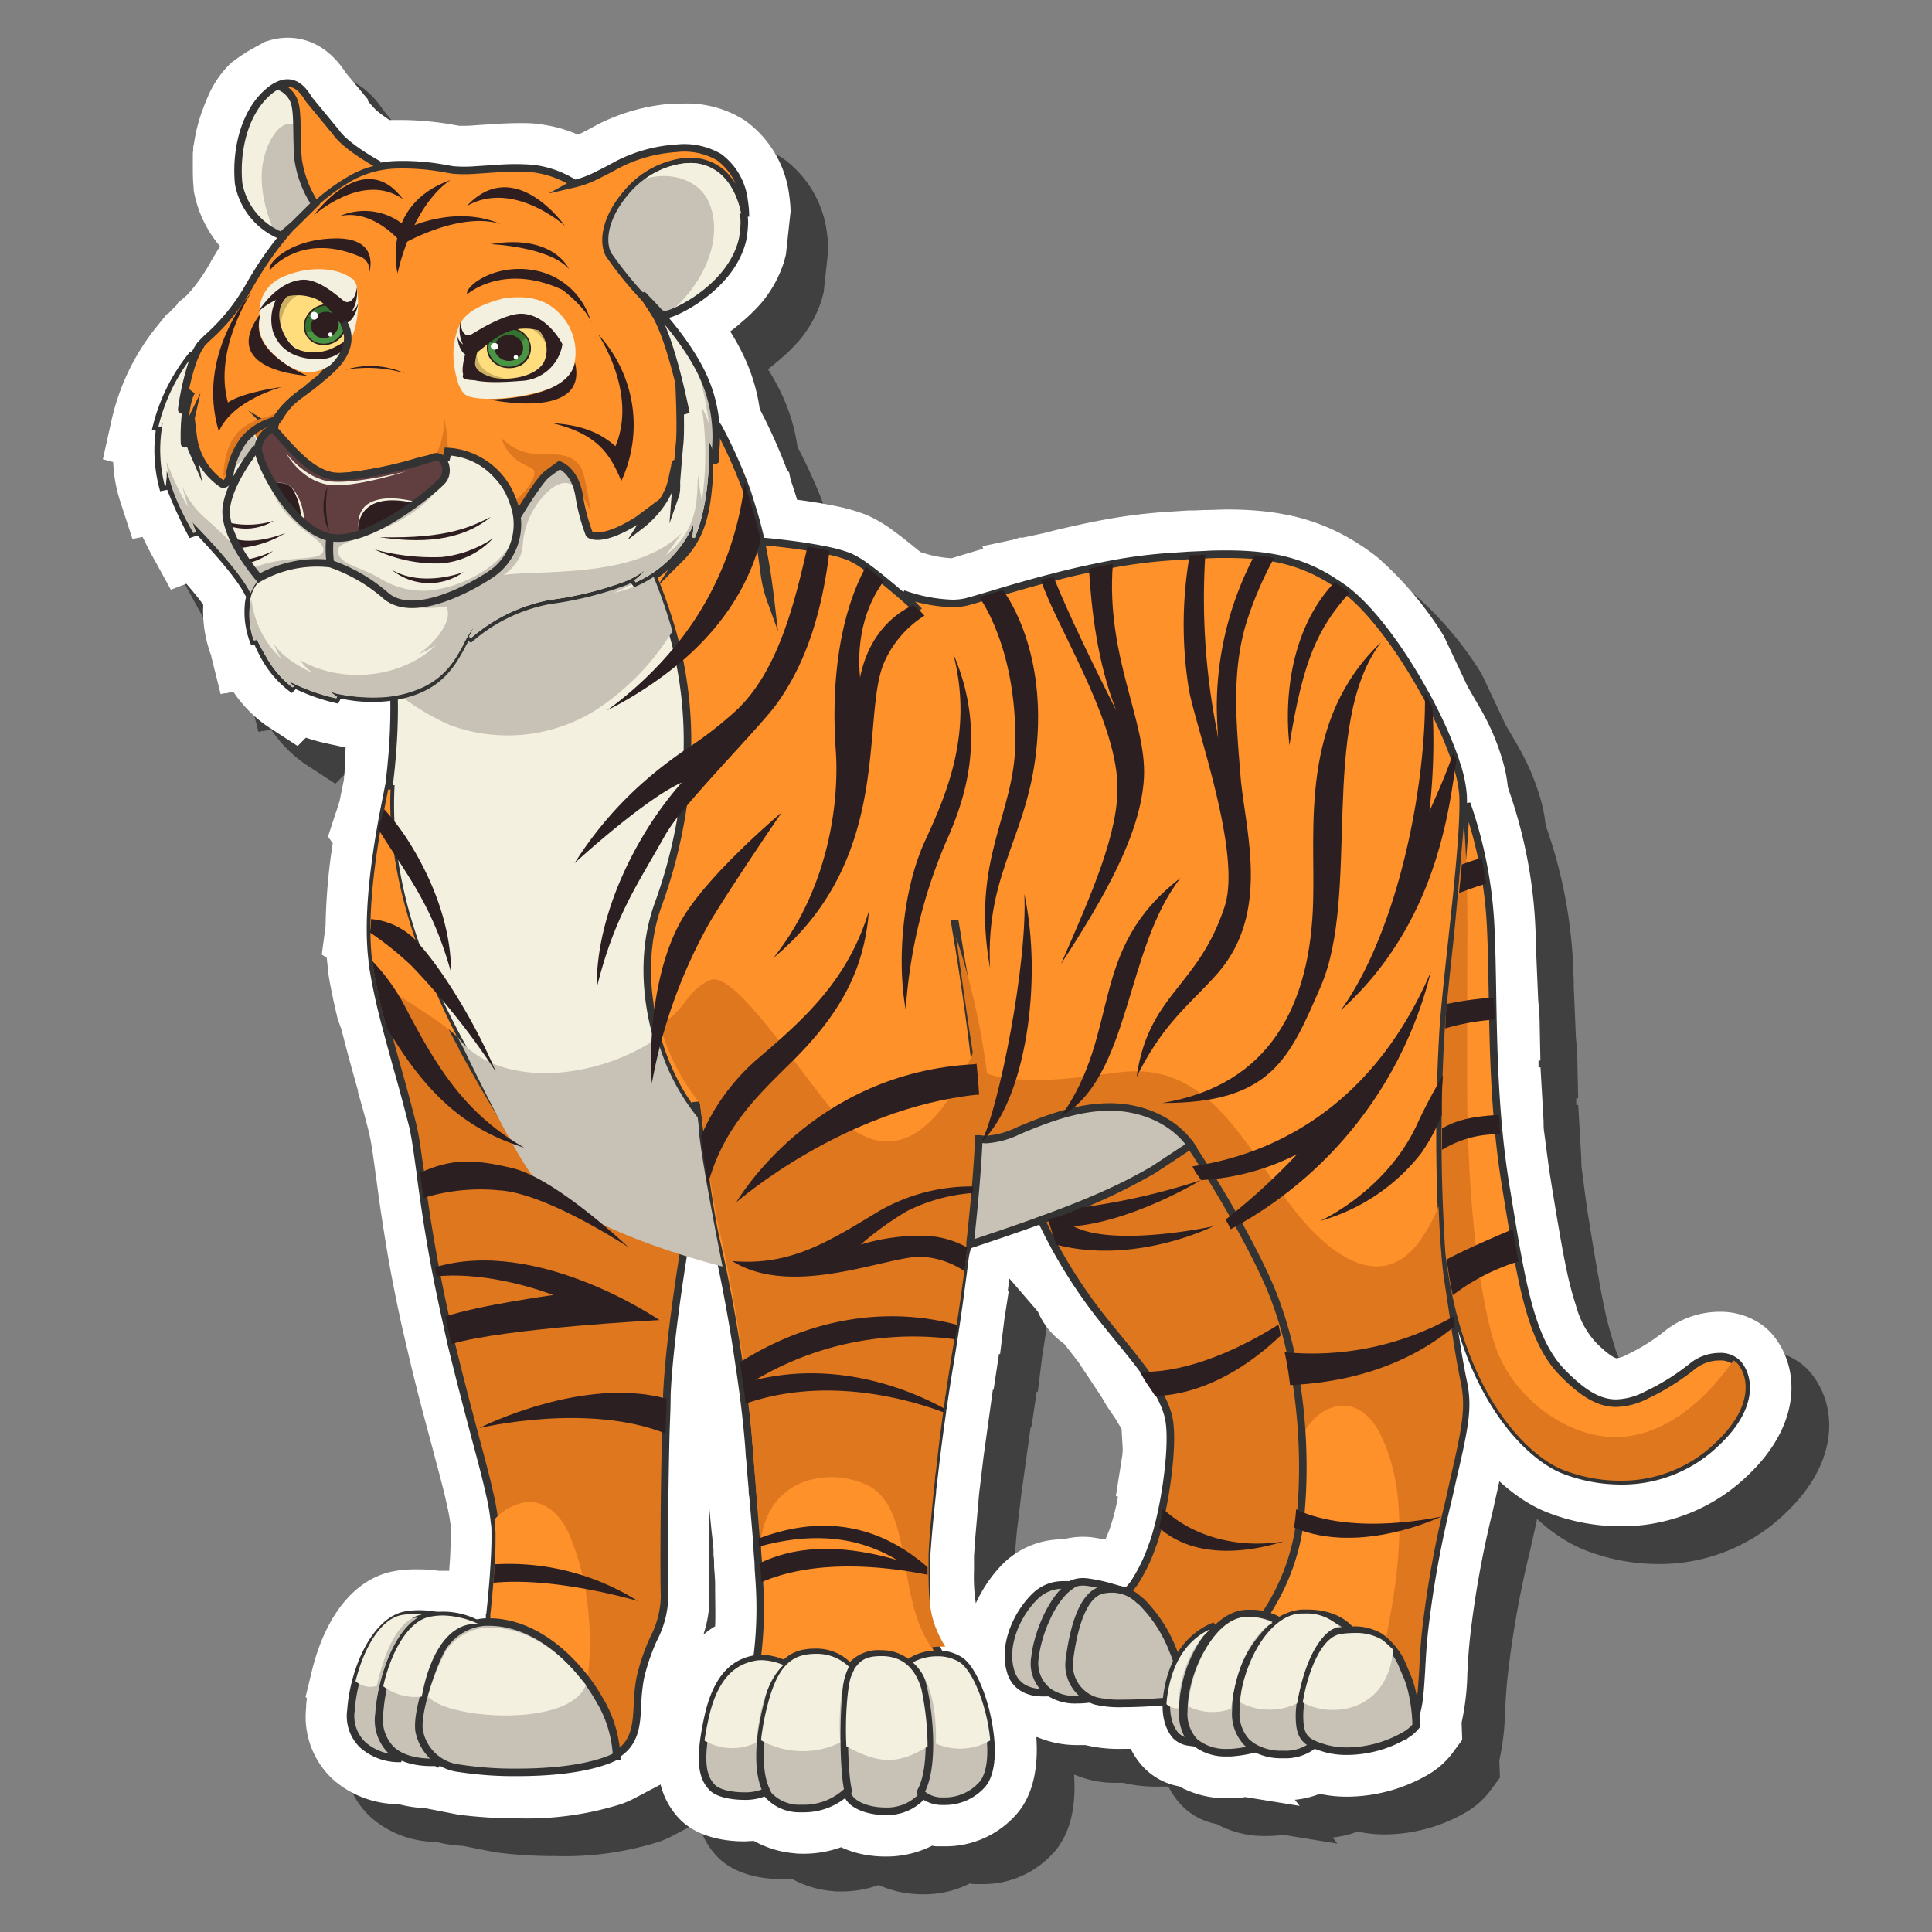 <svg id="Layer_54" data-name="Layer 54" xmlns="http://www.w3.org/2000/svg" viewBox="0 0 256 256"><rect x="0" y="0" width="256" height="256" fill="#808080" stroke="none"/><defs><style>.cls-1{opacity:0.5;}.cls-2{fill:#fff;}.cls-3,.cls-9{fill:#c7c2b5;}.cls-18,.cls-19,.cls-3,.cls-4,.cls-5,.cls-8{stroke:#333;stroke-miterlimit:10;}.cls-4,.cls-7{fill:#f4f0df;}.cls-10,.cls-5{fill:#df771f;}.cls-6,.cls-8{fill:#ff912a;}.cls-11{fill:#2c1f21;}.cls-12{fill:#ffdd7c;}.cls-13{fill:#ceb062;}.cls-14{fill:#613e40;}.cls-15{fill:#2e1e20;}.cls-16{fill:#4a9544;}.cls-17{fill:#347230;}.cls-18,.cls-19{fill:none;}.cls-19{stroke-width:0.99px;}</style></defs><g class="cls-1"><path d="M122.24,251a13.82,13.82,0,0,1-1.58-.09,13.32,13.32,0,0,1-4.22-1.14,14.59,14.59,0,0,1-4.92.86c-.42,0-.84,0-1.25-.06a13.21,13.21,0,0,1-5.36-1.63c-.48,0-.93.05-1.33.05-2.13,0-6.07-.39-8.57-3a10.16,10.16,0,0,1-2.48-4.53l-3,1.58a15.43,15.43,0,0,1-2.19,1,41.65,41.65,0,0,1-13.73,1.9,60.23,60.23,0,0,1-7.89-.49l-4.4-.86a16.39,16.39,0,0,1-3.54-.54h-.23a13.11,13.11,0,0,1-8.32-3.17,11.28,11.28,0,0,1-3.67-9.55q0-.65.12-1.29l-.19-.18.83-3.42c1.8-7.41,5.71-12.23,10.74-13.22a14.39,14.39,0,0,1,2.78-.27h.73a16.56,16.56,0,0,1,2,.12l.61.07v0h.58l.77,0c0-.38,0-.76.07-1.14.09-1.39.13-2.66.11-3.72,0-.2,0-.45,0-.71l-.05-.46a26,26,0,0,0-.49-2.71c-.43-2-1.07-4.34-1.8-7.07l-.12-.47c-.88-3.28-2-7.37-3.16-12.31l-.86-3.69c-.4-1.8-.77-3.6-1.16-5.56l-.34-1.77v0c-.54-2.94-1-5.86-1.45-8.91q-.25-1.76-.45-3.3c0-.15-.05-.31-.07-.46-.29-2.2-.57-4.27-.86-5.54s-.85-3.3-1.51-5.62l0-.16c-.65-2.32-1.29-4.6-1.88-6.9l-.31-1.22L49.74,140s-.45-1.93-.51-2.22-.16-.76-.24-1.14l-.21-1.05c-.13-.71-.25-1.4-.34-2.06,0-.12,0-.24,0-.36-.06-.41-.1-.83-.14-1.25l-.66-.44.5-3.75a79.38,79.38,0,0,1,.95-11l-.63-.87,1-3.06c.22-.61.41-1.23.58-1.83l.06-.34c.16-.81.32-1.6.48-2.34l0-.1c0-.36.07-.67.08-.94l.13-3.2-2.52-.54a27.38,27.38,0,0,1-2.74-.76l-1.09,1.1-4.1-2.67a17.59,17.59,0,0,1-4.44-4.54l-1.08.26,0-.06-.58.14L33,92l0-.09a16.86,16.86,0,0,1-1.07-6.79c-.54-.76-1.34-1.74-2.24-2.77L28,83l0,0-.36.14-2.51-4.57c-.44-.8-.85-1.62-1.23-2.42l-1.35.26-1.63-5A19.38,19.38,0,0,1,20,66.23l-1.37-.37,1.25-5.61a30.39,30.39,0,0,1,5.91-12l1.34-1.65.13,0c.3-.32.67-.71,1.1-1.11l.22-.37.82-.68.34-.31.13-.12A22.39,22.39,0,0,0,33,39.55c.35-.59.73-1.23,1.16-1.91a15.62,15.62,0,0,1-3.5-7.45l0-.15V29.9a24.08,24.08,0,0,1-.11-2.44v-.18c0-.23,0-.41,0-.59V26.4c0-.23,0-.4,0-.57l0-.31c0-.16,0-.33.05-.5l0-.28c0-.2,0-.36.07-.52l.13-.81a21.83,21.83,0,0,1,1.1-4l.36-.94.32-.74,0-.13.15-.32a13.34,13.34,0,0,1,2.9-4l.41-.3a21.6,21.6,0,0,1,2.65-1.69l1.41-.77.31-.09A8.56,8.56,0,0,1,43.12,10c2.14,0,5.22.81,7.71,4.66l3,3.61-.09.09a13.94,13.94,0,0,0,1.13,1.26,20,20,0,0,0,1.74,1.28l.47,0c.5,0,1,0,1.49,0a41.25,41.25,0,0,1,6.72.67l.62.1h.32c.48,0,1,0,1.56-.06l2.89-.19c.88-.05,2-.11,3.16-.11.9,0,1.68,0,2.4.11a18.65,18.65,0,0,1,5.37,1.43c.84-.42,1.61-.82,2.28-1.2a25.89,25.89,0,0,1,10.42-2.93c.43,0,.84,0,1.24,0a14.23,14.23,0,0,1,8.14,2.23,14.3,14.3,0,0,1,5.88,9.88,19.3,19.3,0,0,1,.19,2.16l-.62,5.74s-.24.92-.24.92A16,16,0,0,1,106,45c-.39.46-.82.92-1.33,1.42l-.14.14c-.42.4-.81.75-1.21,1.09s-1,.87-1.56,1.27A31.28,31.28,0,0,1,103.47,52a24.46,24.46,0,0,1,2.2,7.21,71.71,71.71,0,0,1,3.59,8l.3.39.21,1c.29.84.58,1.71.85,2.62.74.09,1.51.2,2.3.33,1.21.19,2.31.39,3.27.6a23.69,23.69,0,0,1,3.6,1.07,17.38,17.38,0,0,1,3.44,2c.79.57,1.66,1.24,2.74,2.12l1,.81a15.29,15.29,0,0,0,4.12.82l2-.61,2.19-.65-.11-.33,4-.85,1.1-.33.06.08,3-.64c1.57-.41,3.19-.79,4.82-1.14,1.08-.24,2.21-.46,3.35-.67a71.88,71.88,0,0,1,8-1l3-.19.72,0,1.42-.06h0c1,0,2.05-.07,3-.07,1.5,0,2.87.06,4.17.18a29.68,29.68,0,0,1,3.18.43,27,27,0,0,1,10.1,4c.49.31,1,.65,1.47,1,.34.24.72.53,1.09.84a46.23,46.23,0,0,1,8.66,10.31L199.48,96l1.67,2.88a31.33,31.33,0,0,1,3.1,7.42h0a18.64,18.64,0,0,1,.6,3.73c.21,4.46-.67,12.58-1.52,20.43v.11c-.51,4.72-1,9.11-1.14,12-.09,1.64-.17,3.46-.23,5.43l.23.07a29.19,29.19,0,0,0-.14,4.36l.08,1.44-.3.67c0,6,.1,11.36.42,15.4l2.29-1.3-.83,11.2a4.59,4.59,0,0,0,0,.57l.05.86c.41,2.67.62,3.86,1,5.7.9,4.45.36,7.71-1.29,15.23l-.73,3.27a131.39,131.39,0,0,0-2.95,16.45c-.19,1.75-.28,3.29-.36,4.85a33.3,33.3,0,0,1-.76,6.48c0,.05.08,2.29.08,2.29l-1.39,1.88a10.87,10.87,0,0,1-3,2.65,21.59,21.59,0,0,1-10.86,3,16.71,16.71,0,0,1-3.63-.38,12.12,12.12,0,0,1-3.29.79l.63.81-7.2-1.17a13.77,13.77,0,0,1-1.89.16h-.53a12.93,12.93,0,0,1-6.36-1.58,8.63,8.63,0,0,1-5-2.85,10.24,10.24,0,0,1-1.4-2.12h-.95a19.28,19.28,0,0,1-5.07-.5c-.35,0-.7,0-1,0a13.34,13.34,0,0,1-5.4-1.07l-.09.07c.31,4.46-.63,8-2.77,10.32a12.5,12.5,0,0,1-9.31,4.1c-.35,0-.66,0-.91,0s-.54,0-.8-.09A13.43,13.43,0,0,1,122.24,251ZM99,204.93c-.05,5.13-.05,9.72,0,11.39a15.34,15.34,0,0,1-.8,5.28,11.19,11.19,0,0,1,1.56-1.11c.06-1.57,0-3.4,0-5.51,0-.78-.09-1.61-.14-2.44v-.21c0-.41,0-.82-.08-1.22l0-.66c0-.34-.06-.67-.08-1v-.11C99.27,207.9,99.14,206.4,99,204.93Zm35.14,4.86c0,.49-.06,1-.08,1.39l0,.88c0,.4,0,.7,0,1a23.61,23.61,0,0,0,.24,4.39A18.27,18.27,0,0,1,138,212.1a11.25,11.25,0,0,1,7.9-3.13h0a10,10,0,0,1,2.58-.34,10.47,10.47,0,0,1,1.57.12l1.42.25.51-1.24a29.24,29.24,0,0,0,1.16-4.44l-.28-.09.79-5a6.59,6.59,0,0,0,.11-1.38l-.15-2.51-.73-1.22a4.94,4.94,0,0,0-.27-.42c-.27-.39-.54-.78-.81-1.19s-.48-.79-.71-1.19l-.11-.18-3.1-4.68L146.74,184l-.71-.91-.66-.52a9.85,9.85,0,0,1-2.85-3.78h0l-3.73-4.33-.06,0-.19,1.58.13,0-.59,3.79-.57,4.63-.13-.1-.72,4.78-.1,0-1.24,8.92,0,0-.49,4.1c-.06.44-.1.8-.13,1.16Z"/><path d="M219.78,207.24a26.59,26.59,0,0,1-10-1.94c-7.33-3-16.74-13.6-19.14-33.45l0-.19c-.45-5.16-.53-11.28-.52-15.51,0-.6,0-1.27,0-1.65l0-3.19,0,0,0-1.73-.22.07.55-8.74c0-.25,0-.57.06-.93,0-.81.09-1.77.15-2.44l.37-4.26.17,0,.06-.64c0-.2,0-.57,0-.94a20.54,20.54,0,0,1,.07-2.36l.35-3.22.25-.13c.24-2.53.51-5.66.73-8.18.15-1.7.27-3.17.36-4.1h0c0-.6.05-1.18.06-1.7l.05-5.06,10.28-1.65,1.64,4.76a63.73,63.73,0,0,1,3.34,16.78c.06,1,.1,2.12.14,3.24,0,0,0,.48,0,.63h0l.27,6.44c0,.27.05.68.08,1.08.06.69.11,1.37.12,1.81l.11,5.49-.25,0c0,.3,0,.59,0,.89h.26l.35,6,.06,1.09c0,.49,0,1,.07,1.43L210,158l.17,1.25c.09.68.19,1.35.3,2l.18,1.14c.31,1.88.59,3.62.88,5.27.17,1,.38,2.19.55,3.1.28,1.48.54,2.76.8,3.88l.17.66c.17.72.38,1.44.62,2.21l.22.72a11.65,11.65,0,0,0,2.48,4.56c2,2.06,2.82,2.19,2.82,2.19a3.79,3.79,0,0,0,1.43-.5,24.82,24.82,0,0,0,5-3.14,11.69,11.69,0,0,1,7.24-2.52,9.45,9.45,0,0,1,5.8,1.87A7.77,7.77,0,0,1,240,182c3.46,4.29,3.77,11.63-3.32,18.41A24,24,0,0,1,219.78,207.24Z"/></g><path class="cls-2" d="M117.24,246a13.82,13.82,0,0,1-1.58-.09,13.32,13.32,0,0,1-4.22-1.14,14.59,14.59,0,0,1-4.92.86c-.42,0-.84,0-1.25-.06a13.21,13.21,0,0,1-5.36-1.63c-.48,0-.93.05-1.33.05-2.13,0-6.07-.39-8.57-3a10.16,10.16,0,0,1-2.48-4.53l-3,1.58a15.43,15.43,0,0,1-2.19,1,41.65,41.65,0,0,1-13.73,1.9,60.23,60.23,0,0,1-7.89-.49l-4.4-.86a16.39,16.39,0,0,1-3.54-.54h-.23a13.11,13.11,0,0,1-8.32-3.17,11.28,11.28,0,0,1-3.67-9.55q0-.65.12-1.29l-.19-.18.83-3.42c1.8-7.41,5.71-12.23,10.74-13.22a14.39,14.39,0,0,1,2.78-.27h.73a16.56,16.56,0,0,1,2,.12l.61.07v0h.58l.77,0c0-.38.05-.76.07-1.14.09-1.39.13-2.66.11-3.72,0-.2,0-.45,0-.71l0-.46a26,26,0,0,0-.49-2.71c-.43-2-1.07-4.34-1.8-7.07l-.12-.47c-.88-3.28-2-7.37-3.16-12.31l-.86-3.69c-.4-1.8-.77-3.6-1.16-5.56l-.34-1.77v0c-.54-2.94-1-5.86-1.45-8.91q-.25-1.76-.45-3.3c0-.15-.05-.31-.07-.46-.29-2.2-.57-4.27-.86-5.54s-.85-3.3-1.51-5.62l0-.16c-.65-2.32-1.29-4.6-1.88-6.9l-.31-1.22L44.74,135s-.45-1.93-.51-2.22-.16-.76-.24-1.14l-.21-1.05c-.13-.71-.25-1.4-.34-2.06,0-.12,0-.24,0-.36-.06-.41-.1-.83-.14-1.25l-.66-.44.5-3.75a79.38,79.38,0,0,1,.95-11l-.63-.87,1-3.06c.22-.61.41-1.23.58-1.83l.06-.34c.16-.81.32-1.6.48-2.34l0-.1c0-.36.07-.67.08-.94l.13-3.2-2.52-.54a27.38,27.38,0,0,1-2.74-.76l-1.09,1.1-4.1-2.67a17.59,17.59,0,0,1-4.44-4.54l-1.08.26,0-.06-.58.14L28,87l0-.09a16.86,16.86,0,0,1-1.07-6.79c-.54-.76-1.34-1.74-2.24-2.77L23,78l0,0-.36.14-2.51-4.57c-.44-.8-.85-1.62-1.23-2.42l-1.35.26-1.63-5A19.38,19.38,0,0,1,15,61.23l-1.37-.37,1.25-5.61a30.39,30.39,0,0,1,5.91-12l1.34-1.65.13,0c.3-.32.67-.71,1.1-1.11l.22-.37.82-.68.34-.31.13-.12A22.39,22.39,0,0,0,28,34.55c.35-.59.73-1.23,1.16-1.91a15.62,15.62,0,0,1-3.5-7.45l0-.15V24.9a24.08,24.08,0,0,1-.11-2.44v-.18c0-.23,0-.41,0-.59V21.4c0-.23,0-.4,0-.57l0-.31c0-.16,0-.33.05-.5l0-.28c0-.2,0-.36.07-.52l.13-.81a21.83,21.83,0,0,1,1.1-4l.36-.94.32-.74.05-.13.15-.32a13.34,13.34,0,0,1,2.9-4l.41-.3a21.6,21.6,0,0,1,2.65-1.69l1.41-.77.31-.09A8.56,8.56,0,0,1,38.12,5c2.14,0,5.22.81,7.71,4.66l3,3.61-.09.09a13.94,13.94,0,0,0,1.13,1.26,20,20,0,0,0,1.74,1.28l.47,0c.5,0,1,0,1.49,0a41.25,41.25,0,0,1,6.72.67l.62.1h.32c.48,0,1,0,1.56-.06l2.89-.19c.88-.05,2-.11,3.16-.11.9,0,1.68,0,2.4.11a18.65,18.65,0,0,1,5.37,1.43c.84-.42,1.61-.82,2.28-1.2a25.89,25.89,0,0,1,10.42-2.93c.43,0,.84,0,1.24,0a14.23,14.23,0,0,1,8.14,2.23,14.3,14.3,0,0,1,5.88,9.88,19.3,19.3,0,0,1,.19,2.16l-.62,5.74s-.24.92-.24.92A16,16,0,0,1,101,40c-.39.46-.82.92-1.33,1.42l-.14.14c-.42.4-.81.75-1.21,1.09s-1,.87-1.56,1.27A31.28,31.28,0,0,1,98.47,47a24.46,24.46,0,0,1,2.2,7.21,71.71,71.71,0,0,1,3.59,8l.3.39.21,1c.29.84.58,1.71.85,2.62.74.09,1.51.2,2.3.33,1.21.19,2.31.39,3.27.6a23.69,23.69,0,0,1,3.6,1.07,17.38,17.38,0,0,1,3.44,2c.79.57,1.66,1.24,2.74,2.12l1,.81a15.29,15.29,0,0,0,4.12.82l2-.61,2.19-.65-.11-.33,4-.85,1.1-.33.06.08,3-.64c1.57-.41,3.19-.79,4.82-1.14,1.08-.24,2.21-.46,3.35-.67a71.88,71.88,0,0,1,8-1l3-.19.72,0,1.42-.06h0c1,0,2.05-.07,3-.07,1.5,0,2.87.06,4.17.18a29.68,29.68,0,0,1,3.18.43,27,27,0,0,1,10.1,4c.49.31,1,.65,1.47,1,.34.24.72.53,1.09.84a46.23,46.23,0,0,1,8.66,10.31L194.48,91l1.67,2.88a31.33,31.33,0,0,1,3.1,7.42h0a18.64,18.64,0,0,1,.6,3.73c.21,4.46-.67,12.58-1.52,20.43v.11c-.51,4.72-1,9.11-1.14,12-.09,1.64-.17,3.46-.23,5.43l.23.07a29.19,29.19,0,0,0-.14,4.36l.08,1.44-.3.67c0,6,.1,11.36.42,15.4l2.29-1.3-.83,11.2a4.59,4.59,0,0,0,0,.57l.05.86c.41,2.67.62,3.86,1,5.7.9,4.45.36,7.71-1.29,15.23l-.73,3.27a131.39,131.39,0,0,0-2.95,16.45c-.19,1.75-.28,3.29-.36,4.85a33.3,33.3,0,0,1-.76,6.48c0,.05.08,2.29.08,2.29l-1.39,1.88a10.87,10.87,0,0,1-3,2.65,21.59,21.59,0,0,1-10.86,3,16.71,16.71,0,0,1-3.63-.38,12.12,12.12,0,0,1-3.29.79l.63.81-7.2-1.17a13.77,13.77,0,0,1-1.89.16h-.53a12.93,12.93,0,0,1-6.36-1.58,8.63,8.63,0,0,1-5-2.85,10.24,10.24,0,0,1-1.4-2.12h-.95a19.28,19.28,0,0,1-5.07-.5c-.35,0-.7,0-1,0a13.34,13.34,0,0,1-5.4-1.07l-.09.07c.31,4.46-.63,8-2.77,10.32a12.5,12.5,0,0,1-9.31,4.1c-.35,0-.66,0-.91,0s-.54,0-.8-.09A13.43,13.43,0,0,1,117.24,246ZM94,199.93c-.05,5.13-.05,9.72,0,11.39a15.34,15.34,0,0,1-.8,5.28,11.19,11.19,0,0,1,1.56-1.11c.06-1.57,0-3.4,0-5.51,0-.78-.09-1.61-.14-2.44v-.21c0-.41,0-.82-.08-1.22l0-.66c0-.34-.06-.67-.08-1v-.11C94.27,202.9,94.14,201.4,94,199.93Zm35.14,4.86c0,.49-.06,1-.08,1.39l0,.88c0,.4,0,.7,0,1a23.61,23.61,0,0,0,.24,4.39A18.27,18.27,0,0,1,133,207.1a11.25,11.25,0,0,1,7.9-3.13h0a10,10,0,0,1,2.58-.34,10.47,10.47,0,0,1,1.57.12l1.42.25.51-1.24a29.24,29.24,0,0,0,1.16-4.44l-.28-.09.79-5a6.59,6.59,0,0,0,.11-1.38l-.15-2.51-.73-1.22a4.94,4.94,0,0,0-.27-.42c-.27-.39-.54-.78-.81-1.19s-.48-.79-.71-1.19l-.11-.18-3.1-4.68L141.74,179l-.71-.91-.66-.52a9.85,9.85,0,0,1-2.85-3.78h0l-3.73-4.33-.06,0-.19,1.58.13,0-.59,3.79-.57,4.63-.13-.1-.72,4.78-.1,0-1.24,8.92,0,0-.49,4.1c-.06.44-.1.8-.13,1.16Z"/><path class="cls-2" d="M214.78,202.24a26.59,26.59,0,0,1-10-1.94c-7.33-3-16.74-13.6-19.14-33.45l0-.19c-.45-5.16-.53-11.28-.52-15.51,0-.6,0-1.27,0-1.65l0-3.19,0,0,0-1.73-.22.07.55-8.74c0-.25,0-.57.06-.93,0-.81.09-1.77.15-2.44l.37-4.26.17,0,.06-.64c0-.2,0-.57,0-.94a20.54,20.54,0,0,1,.07-2.36l.35-3.22.25-.13c.24-2.53.51-5.66.73-8.18.15-1.7.27-3.17.36-4.1h0c0-.6.05-1.18.06-1.7l.05-5.06,10.28-1.65,1.64,4.76a63.73,63.73,0,0,1,3.34,16.78c.06,1,.1,2.12.14,3.24,0,0,0,.48,0,.63h0l.27,6.44c0,.27.05.68.08,1.08.06.69.11,1.37.12,1.81l.11,5.49-.25,0c0,.3,0,.59,0,.89h.26l.35,6,.06,1.09c0,.49,0,1,.07,1.43L205,153l.17,1.25c.09.68.19,1.35.3,2l.18,1.14c.31,1.88.59,3.62.88,5.27.17,1,.38,2.19.55,3.1.28,1.48.54,2.76.8,3.88l.17.66c.17.72.38,1.44.62,2.21l.22.72a11.65,11.65,0,0,0,2.48,4.56c2,2.06,2.82,2.19,2.82,2.19a3.79,3.79,0,0,0,1.43-.5,24.82,24.82,0,0,0,5-3.14,11.69,11.69,0,0,1,7.24-2.52,9.45,9.45,0,0,1,5.8,1.87A7.77,7.77,0,0,1,235,177c3.46,4.29,3.77,11.63-3.32,18.41A24,24,0,0,1,214.78,202.24Z"/><path class="cls-3" d="M50.22,227.12c.35-5.12,2.8-11.38,6.63-12.89l.58-.22-.62-.08a11.27,11.27,0,0,0-1.29-.07,10.28,10.28,0,0,0-1.76.15c-4,.73-6.87,7.13-7.26,12.65a5.27,5.27,0,0,0,1.64,4.61A7.29,7.29,0,0,0,52.8,233l.1-.29a5.88,5.88,0,0,1-1-.68A5.64,5.64,0,0,1,50.22,227.12Z"/><path class="cls-3" d="M55.84,230c-.75-2.34,1.74-9.25,3-11.24a7.65,7.65,0,0,1,4.54-3.19l.38-.09-.34-.2a9.69,9.69,0,0,0-4.67-1.23,9,9,0,0,0-1.79.18c-3.67.74-6.32,7.25-6.68,12.87a5.7,5.7,0,0,0,1.5,4.68c1.49,1.44,3.78,1.74,5.45,1.74h.55l.13.07.17-.26A6.63,6.63,0,0,1,55.84,230Z"/><path class="cls-4" d="M52.05,89.47s.94,8.25-1.49,20.79,12.46,34,12.46,34L94.24,140,100,83.47l-11.64-9-21.15,1Z"/><path class="cls-5" d="M90.59,165.83v.11c-.32,2-1.94,12.13-2.23,18.95l0,.45c0,1.36-.09,2.92-.14,4.6-.2,8-.26,18.67-.16,21.58a12.72,12.72,0,0,1-1.46,5.64,27.21,27.21,0,0,0-1.75,5.12,23,23,0,0,0-.38,3.6c-.14,2.78-.27,5.17-3,6.75l-.11.06a16.1,16.1,0,0,0-.94-4.18l-.29-.75-.43-1c-.11-.21-.2-.43-.31-.6a1.29,1.29,0,0,0-.09-.16c0-.08-.11-.2-.14-.24-.19-.36-.39-.72-.61-1.07-2.61-4.45-7-8.56-12.31-9.27a8.13,8.13,0,0,0-1.1-.07h-.67l.16-.25a2,2,0,0,0,.25-.61l0-.08.09,0a11.75,11.75,0,0,1,3.33-.46c.38,0,.74,0,1.07,0a13,13,0,0,0-1.77-.12,12.67,12.67,0,0,0-2.46.25l-.21.05,0-.22c.12-1.1.27-2.6.4-4.23.07-.8.12-1.62.17-2.45.09-1.44.14-2.88.12-4.13,0-.41,0-.83-.08-1.27a29,29,0,0,0-.65-3.86c-.44-2-1.08-4.43-1.86-7.31-.9-3.4-2-7.53-3.24-12.62L59,174.45c-.42-1.9-.79-3.68-1.12-5.36-.08-.41-.16-.8-.23-1.2h0c-.66-3.52-1.14-6.57-1.51-9.2-.18-1.2-.32-2.31-.46-3.34,0-.13,0-.26-.05-.39-.35-2.57-.62-4.58-1-6.06s-.93-3.6-1.62-6.07c-.6-2.12-1.25-4.47-1.86-6.79a80.11,80.11,0,0,1-1.81-8.39,2.54,2.54,0,0,1,0-.29c-.62-4.84-.07-11.74,1.65-20.53.16-.81.31-1.57.46-2.29l.31,0c-.59,13.81,4.82,25.62,9.59,34.35l0,.08c1.23,2.27,4.74,8.58,7.69,12.85l.09.13a25.47,25.47,0,0,0,2.49,3.16c3.34,3.4,6.08,5.47,12.65,8.06,2,.79,4.08,1.66,6.18,2.58Z"/><path class="cls-6" d="M49.37,127.64a78,78,0,0,0,1.7,8c.4-.52-.51-5.1-.51-5.1s8,4.78,10,6.82c-4.26-8.33-9.33-20.56-8.81-32.74l-.31,0c-.15.72-.3,1.48-.46,2.29-1.72,8.79-2.27,15.69-1.65,20.53A2.54,2.54,0,0,0,49.37,127.64Z"/><path class="cls-6" d="M77.71,223.39a36.27,36.27,0,0,0,.3-9.21,34.57,34.57,0,0,0-2.68-11.09c-1.17-2.44-3.28-4.63-6.28-3.92a7.13,7.13,0,0,0-3.53,2.17,5.24,5.24,0,0,1,.06.54c0,.44.07.86.08,1.27,0,1.25,0,2.69-.12,4.13-.05.83-.1,1.65-.17,2.45-.13,1.63-.28,3.13-.4,4.23l0,.22,0,.28,0,.08a2,2,0,0,1-.25.61l-.16.25h.67a8.13,8.13,0,0,1,1.1.07C71,216.09,75,219.48,77.71,223.39Z"/><path class="cls-3" d="M79.56,225.46a23.54,23.54,0,0,0-3-4.26c-3.48-4-7.65-6.27-11.74-6.27h-.55a7.26,7.26,0,0,0-5.64,3.39c-1.23,2-3.75,9.2-3,11.41a6.1,6.1,0,0,0,5.25,4.58,47.62,47.62,0,0,0,7.68.54h0c3.35,0,8.11-.26,11.71-1.55a9.11,9.11,0,0,0,1.38-.6l.06,0a16.1,16.1,0,0,0-2-7A1.31,1.31,0,0,1,79.56,225.46Z"/><path class="cls-7" d="M55.92,213.93a8.42,8.42,0,0,0-1.12-.07,8.72,8.72,0,0,0-1.62.15c-2.82.56-5,4.47-6.07,8.76a3,3,0,0,0,2.82.62C50.89,219.14,52.61,214.53,55.92,213.93Z"/><path class="cls-7" d="M63.39,215.18a11.6,11.6,0,0,0-4.68-1.12,9,9,0,0,0-1.79.18c-2.88.58-5.13,4.72-6.14,9.2a7.11,7.11,0,0,0,5.11,1.37C56.74,220,59.07,214.89,63.39,215.18Z"/><path class="cls-7" d="M77.63,223.25c-.31-.4-1-1.17-1.31-1.57-3.35-3.9-7.37-6-11.31-6h-.54A7,7,0,0,0,59,218.92a28.93,28.93,0,0,0-2.29,5.85C59.08,227.81,75.51,229,77.63,223.25Z"/><path class="cls-3" d="M122.72,222.89c-.85-2.84-2.88-4.48-5.57-4.48-2.36,0-3.9.93-4.71,2.84-.88,2.06-1.1,14.68,0,16.81.48.93,2,1.69,3.87,1.89a9.36,9.36,0,0,0,.94.05,6.28,6.28,0,0,0,4.92-2C124.58,235.09,123.52,225.53,122.72,222.89Z"/><path class="cls-8" d="M193.89,183.14c-.6-2.91-.8-4.27-1.79-10.88l-.35-2.35c-.16-1-.3-2.25-.43-3.65v-.14a236.39,236.39,0,0,1-.13-28.9c.16-3,.65-7.52,1.17-12.3.79-7.3,1.69-15.59,1.5-19.6a17.38,17.38,0,0,0-.93-4.26h0c-.11-.39-.25-.78-.4-1.18a56.89,56.89,0,0,0-2.72-6.15h0c-.31-.63-.64-1.24-1-1.87-2.9-5.28-6.63-10.52-10-13.29-.26-.22-.51-.42-.77-.6-.41-.29-.81-.57-1.22-.82a21,21,0,0,0-8-3.22c-.83-.15-1.69-.27-2.6-.35-1.14-.1-2.34-.15-3.64-.15-.93,0-1.89,0-2.85.07h0l-2.08.09-2.87.19a66.6,66.6,0,0,0-7.3.94c-1.07.2-2.13.41-3.17.64-1.61.34-3.19.72-4.68,1.11l-.75.19c-2.34.61-4.48,1.23-6.26,1.76l-1.6.48-1.56.46c-.52.16-1,.28-1.3.37a8,8,0,0,1-2,.23,21.2,21.2,0,0,1-6.1-1.13l-.15.26,1.11,1.1.77.78-.83-.75c-1.2-1.08-2.52-2.22-3.78-3.24-.85-.7-1.66-1.34-2.41-1.87a11.8,11.8,0,0,0-2.23-1.34A17.7,17.7,0,0,0,109.9,73c-.92-.2-1.93-.38-2.91-.54-2.48-.39-4.84-.62-5.58-.69l-.68,0,.06.87c.47,2.45.4,4.26,1.29,6.73-.25-2.11-.65-5-1.29-7.85-.22-1-.47-2-.76-3s-.68-2.22-1-3.26a64.93,64.93,0,0,0-3.8-8.56l-.52-.78c0,.46.11,1.88.08,5.05,0,0-.15.11-.28-.39L94,59.16v4c-.35,3.38-.49,7.43-3.86,10.8,2.57-3.91,1-2.2,1.28-3l-1.06,1.75a14.52,14.52,0,0,1-3.69,3.6l-.1.07,0,.12a67,67,0,0,1,3,9c.19.75.36,1.53.52,2.33a53.72,53.72,0,0,1,1,11.29c0,1.29-.07,2.63-.18,4a2.28,2.28,0,0,1,0,.26c-.12,1.36-.28,2.75-.52,4.18a66.18,66.18,0,0,1-3.19,12.34c-3.5,9.7-.1,21.49,4.87,27.65l.32.39s-.11-1.36-.16-1.94c.17,1.41.35,3,.54,4.54h0c.27,2.18.56,4.45.86,6.58.42,2.86.85,5.46,1.27,7.26,1,4.31,2.15,10.21,3,16.14.28,1.84.54,3.68.76,5.47.27,2.22.49,4.38.63,6.37,0,.39.06.79.1,1.2.09,1.2.19,2.44.31,3.71,0,.34,0,.68.09,1v.12c.16,1.8.32,3.66.47,5.52,0,.35,0,.7.08,1.06,0,.72.1,1.44.14,2.17h0c0,.86.1,1.72.14,2.56a51.72,51.72,0,0,1-.38,10.56l0,.2.2,0a3.4,3.4,0,0,1,.45,0,7.05,7.05,0,0,1,2.88.72l.1.05.08-.08a5,5,0,0,1,3.85-1.51c2,0,3.46.63,4.22,1.83l.15.21.13-.22a4.74,4.74,0,0,1,4.46-2.3,5.38,5.38,0,0,1,4,1.67l.11.11.11-.09a5.48,5.48,0,0,1,3.19-1l.44,0,.3,0-.16-.26c-1.87-3.2-2.06-5.36-2.06-9.88,0-.33,0-.7,0-1.11s0-.66,0-1c.12-2.46.42-5.93.85-9.86,0-.44.09-.89.14-1.34.33-3,.73-6.13,1.19-9.32,0-.17,0-.34.07-.51.28-1.91.57-3.82.88-5.68.19-1.13.38-2.3.56-3.48.1-.63.19-1.26.29-1.91.29-1.95.57-4,.83-6h0c.13-.92.24-1.83.35-2.75.27-2.16,1.55-4,1.76-6,0-.25-.5-1.14-.46-1.4.49-5.23,1.07-8.67,1-12.17,0-.33-.14-1.64-.17-2,0-1.22-.26-2.64-.41-4.1-.47-4.62-3-18-3.08-19.15.65,3.83,2,12.4,2.73,19,.11,1,.25,2.71.34,4.05,0,.37,0,.74,0,1.09,0,1.51,0,3.32-.07,5.39v.14l.13,0a3.86,3.86,0,0,0,.84.08,11.08,11.08,0,0,0,4-1.08c4.23-1.78,7.82-3,11.56-3h.16A13.16,13.16,0,0,1,155.1,151l.23-.2c-.1-.15-.2-.3-.29-.45a45.87,45.87,0,0,1,3.25,4.29c3.53,5.54,8.14,13.22,10.07,18.36,4.39,11.72,3.95,25,3.09,30.45a28.39,28.39,0,0,1-4.42,11l-.1.17.19.06a5.47,5.47,0,0,1,1.44.69l.09.06.09-.06a5.16,5.16,0,0,1,2.6-1l.5,0a5.87,5.87,0,0,1,5,2.19l.06.07H177a9.73,9.73,0,0,1,1.43-.11,6.94,6.94,0,0,1,3.91,1.06,7.06,7.06,0,0,1,1.36,1.37c.1.11.19.24.28.35l.06.1.31.43.4.64h0l.07.11.07.11a11.23,11.23,0,0,1,1.35,3.41l.11.53v0a1.77,1.77,0,0,0,0,.2q.09.38.15.75t.12.72c.12.66.23,1.35.27,1.88l0,.49.25-.43c.91-1.57,1-3.77,1.2-6.86.08-1.52.17-3.23.38-5.18a138,138,0,0,1,3.06-17.13c.24-1,.48-2.12.73-3.25C194.22,188.6,194.54,186.34,193.89,183.14Z"/><path class="cls-9" d="M59.58,96.06a22,22,0,0,0,19.41-2A33.43,33.43,0,0,0,89.1,83.64a72.76,72.76,0,0,0-2.44-7.1l-.07-.17-.17.1a14.68,14.68,0,0,1-5,2.06c.21-.11,2.32-1.09,2.57-1.23L83.68,77a55.31,55.31,0,0,1-10.3,2.67A22.9,22.9,0,0,0,62,84.7c-1.25,2.1-2.69,5-5.8,6a14,14,0,0,1-4,.65h-.16A31.59,31.59,0,0,0,59.58,96.06Z"/><path class="cls-9" d="M92.6,149.8c0-.64-.12-1.39-.15-1.68v-.05l0,0a28.4,28.4,0,0,1-5.36-10.5c-8.61,5.85-21.47,6.54-26.5-.22.27.52.54,1,.81,1.52.07.12,6.24,13.15,9.18,16.95,5.61,7.21,25.16,12,25.16,12S93,154.29,92.6,149.8Z"/><path class="cls-10" d="M193.55,183.14c-.59-2.91-.8-4.27-1.79-10.88l-.35-2.35c-.16-1-.3-2.25-.42-3.65v-.14c-.17-1.9-.29-4-.37-6.25A21.81,21.81,0,0,1,188,164.6c-4.07,5.45-9.35,3.15-13.59-1C166.49,156,162.26,140.93,149.2,142c-3.36.26-12.95,2.21-18.41.25a96.34,96.34,0,0,0-4.09-18.05s0,0,0,0q1.15,8.62,2.5,17.25l-.16-.1c.1,1,.23,2.52.3,3.73,0,.37,0,.74.05,1.09,0,1.51,0,3.32-.07,5.39v.14l.14,0a3.71,3.71,0,0,0,.83.08,11,11,0,0,0,4-1.08c4.23-1.78,7.82-3,11.56-3H146a13.16,13.16,0,0,1,8.78,3.26l.23-.2c-.1-.15-.2-.3-.29-.45a45.87,45.87,0,0,1,3.25,4.29c3.53,5.54,8.15,13.22,10.07,18.36a62.83,62.83,0,0,1,3.61,19.48c.77-2.38,2-4.59,4.19-5.66,3-1.44,5.52.31,6.92,3,4.33,8.41,2.52,19.36.55,29l.09.11c.1.11.19.24.28.35a.61.61,0,0,0,.07.1l.3.43c.14.22.28.43.4.64h0a.34.34,0,0,1,.07.11l.07.11a11.53,11.53,0,0,1,1.36,3.41s0,.2.1.53v0c0,.06,0,.13,0,.2q.09.38.15.75c0,.23.09.47.13.72.11.66.22,1.35.26,1.88l0,.49.25-.43c.92-1.57,1-3.77,1.21-6.86.07-1.52.17-3.23.37-5.18a136.16,136.16,0,0,1,3.07-17.13c.23-1,.47-2.12.72-3.25C193.88,188.6,194.2,186.34,193.55,183.14Z"/><path class="cls-10" d="M129.67,144.38c0-.33,0-.68,0-1l-.26-5.21s-6.52,19.51-17.22,10.88c-4-3.24-14.4-20.71-18.08-19.18-3.23,1.34-3.23,4.15-6.69,5.88a29.07,29.07,0,0,0,5,10.06l.32.39s.34,2.28.38,2.6h0c.27,2.17.56,4.45.86,6.58.42,2.85.85,5.46,1.27,7.26,1,4.31,2.15,10.21,3,16.13.28,1.84.54,3.68.76,5.47.27,2.22.49,4.38.63,6.38,0,.39.06.79.1,1.2.09,1.19,1,12.79,1,13,.69-8.9,8.84-10.5,14.09-8.07,6.33,2.94,3.86,15,8.61,21.54a5.35,5.35,0,0,1,1.08-.1,3.17,3.17,0,0,1,.44,0l.3,0-.16-.26c-1.87-3.2-2.06-5.35-2.06-9.88,0-.32,0-.69,0-1.11s0-.65,0-1c.12-2.47.42-5.93.85-9.87,0-.44.09-.88.15-1.33.32-3,.72-6.14,1.18-9.32,0-.17,0-.35.07-.52.28-1.91.57-3.82.88-5.68.19-1.12.38-2.29.57-3.48.09-.62.18-1.26.28-1.9.29-2,.58-4,.83-6h0c.13-.92.25-1.83.35-2.75.27-2.16.51-4.31.71-6.39,0-.26.05-.51.08-.77A117.28,117.28,0,0,0,129.67,144.38Z"/><path class="cls-8" d="M230.34,180.77a3.16,3.16,0,0,0-2.51-1,5.75,5.75,0,0,0-3.51,1.22,30.39,30.39,0,0,1-6.1,3.83,9.19,9.19,0,0,1-4.06,1.11c-2.21,0-4.33-1.19-7.09-4-4.21-4.27-5.4-11.56-7.37-23.65l-.19-1.15c-1.48-9.06-1.63-18-1.76-25.86-.06-3.31-.11-6.44-.27-9.23a57.86,57.86,0,0,0-3-15.15l-.31.05c-.05,4.33-.79,11.23-1.52,18-.52,4.75-1,9.24-1.17,12.26a236.36,236.36,0,0,0,.13,28.9c2.23,18.48,10.77,26.69,15.47,28.63a21,21,0,0,0,7.72,1.48h0a17.93,17.93,0,0,0,12.75-5.17C232.17,186.64,231.94,182.75,230.34,180.77Z"/><path class="cls-10" d="M229.69,180.26c-3.25,4.59-7.57,8.69-12.93,9.87-7.51,1.66-15.64-4.13-18.34-11-1.71-4.33-3.78-15.91-4-32.94-.06-6,0-12.09,0-18.13,0-3.32.15-11.69-.44-18.9-.28,3.12-1.05,12.38-1.42,15.77-.52,4.75-1,9.24-1.17,12.26a236.36,236.36,0,0,0,.13,28.9c2.23,18.48,10.77,26.69,15.47,28.63a21,21,0,0,0,7.72,1.48h0a17.93,17.93,0,0,0,12.75-5.17c4.64-4.43,4.41-8.32,2.81-10.3A2.11,2.11,0,0,0,229.69,180.26Z"/><path class="cls-11" d="M196.94,117.07c-.18-1.18-.39-2.32-.61-3.38a24,24,0,0,0-2.64.87c-.1,1.21-.23,2.48-.36,3.77C194.53,117.87,195.73,117.46,196.94,117.07Z"/><path class="cls-11" d="M198.12,135.1c0-.71-.18-2.21-.2-2.91a41.1,41.1,0,0,0-6.23.85c-.09.93-.15,2.45-.2,3.23A30.62,30.62,0,0,1,198.12,135.1Z"/><path class="cls-11" d="M198.78,150.3c-.06-.81-.09-1.77-.14-2.58-2.54.17-5.23.4-7.56,1.82,0,.65,0,2.16,0,2.82A14,14,0,0,1,198.78,150.3Z"/><path class="cls-11" d="M191.69,166.89c.22,1.66.49,3.24.81,4.73a27.59,27.59,0,0,1,8.71-4.47c-.23-1.18-.54-3-.76-4.26C200.33,162.91,194.36,165.43,191.69,166.89Z"/><path class="cls-3" d="M127.16,220a5.36,5.36,0,0,0-2.94-.8,6.46,6.46,0,0,0-3.45.92l-.14.11.11.12a7.27,7.27,0,0,1,1.38,2.48c.69,2.1,2,10.77-.13,14.61l0,.1.07.08a4.08,4.08,0,0,0,2.68,1.05l.46,0h0a6.6,6.6,0,0,0,4.9-2.16c1.13-1.23,1.51-3.87,1-7.24C130.52,225.12,128.79,221,127.16,220Z"/><path class="cls-3" d="M112.69,221.11l0-.08-.06-.08a5.89,5.89,0,0,0-4.59-2c-2.9,0-5,1.13-6.42,6.59s-1.41,9.84,0,12.1a5.55,5.55,0,0,0,4.16,2q.36,0,.72,0a8.31,8.31,0,0,0,5.79-2.31l.07-.06,0-.08C111.57,233.49,111.78,223.15,112.69,221.11Z"/><path class="cls-3" d="M158,152.05l-.1-.14c-2.13-3.19-6.22-5.19-10.67-5.23h-.15c-3.94,0-7.71,1.26-12.15,3.15a11.3,11.3,0,0,1-4.22,1.16,4.43,4.43,0,0,1-.83-.07l-.19,0v.19c-.18,3.86-.57,8.41-1.14,13.53l0,.26.24-.08c9.39-3.14,20-6.7,29.11-12.65Z"/><path class="cls-3" d="M142.94,220.3l0-.19c1.07-6.7,3.54-8.42,5.42-8.68a8.54,8.54,0,0,1,.92-.07v-.16h0V211a23.65,23.65,0,0,0-5.12-1.35,4.87,4.87,0,0,0-.65-.05,3.8,3.8,0,0,0-2.26.74c-2.24,1.59-3.88,6.46-4.16,9.22a4.75,4.75,0,0,0,1.9,4.66,6.26,6.26,0,0,0,3.72,1A11.69,11.69,0,0,0,145,225l.38-.08-.31-.2A4.23,4.23,0,0,1,142.94,220.3Z"/><path class="cls-5" d="M168.81,171.85c-2.16-5.62-7.35-14.51-10.83-19.74l-.21-.37-5,3.3a81,81,0,0,1-14.63,6.56l-.16.06.06.15a67.15,67.15,0,0,0,8.41,13.39l1.54,1.9.07.08c3.41,4.18,6.36,7.79,6.88,11.15.6,3.91-.81,12.82-2.31,16.62a21.77,21.77,0,0,1-2.42,4.91l-.28.35a3,3,0,0,1-1.3,1l-.44.15.44.15a8.35,8.35,0,0,1,2.48,1.5h0a14.81,14.81,0,0,1,1.33,1.29,19.43,19.43,0,0,1,3.69,6.31s.18-.39.18-.39a8.2,8.2,0,0,1,5.72-4.61,5.28,5.28,0,0,1,3.09-1.31h.45a8.51,8.51,0,0,1,1.63.15l.11,0,.06-.1A28.65,28.65,0,0,0,172.05,203C172.94,197.43,173.41,183.82,168.81,171.85Z"/><path class="cls-3" d="M151.23,212.22l-.3-.22a5.09,5.09,0,0,0-3.69-1.46,5.81,5.81,0,0,0-1.16.13c-2.71.6-3.88,5.37-4.38,9.27a5,5,0,0,0,3.52,5.45,14,14,0,0,0,3.61.32h0c2.18,0,4.6-.17,5.85-.27h.14l0-.27c0-.21,0-.42.07-.65a20,20,0,0,1,1.12-4.23,13.81,13.81,0,0,0-.57-1.56A18.61,18.61,0,0,0,151.23,212.22Z"/><path class="cls-3" d="M101.8,225.43a12.75,12.75,0,0,1,2.12-4.74l.13-.16-.2-.09a7.89,7.89,0,0,0-3-.68,5.05,5.05,0,0,0-.88.08c-2,.39-4.81,1.6-6.14,7.67-1.3,5.91-.73,8,.52,9.32.81.86,2.78,1.16,4.21,1.16h0a6.56,6.56,0,0,0,2.88-.54l.14-.07-.06-.14C100.35,234.77,100.44,230.46,101.8,225.43Z"/><path class="cls-7" d="M122.91,231.43a37.29,37.29,0,0,0-.83-7.67c-.86-2.84-2.59-4.32-5.28-4.32-2.36,0-3.18.73-4,2.64-.47,1.09-.86,5.41-.65,9.3C116.73,234,119.4,233.58,122.91,231.43Z"/><path class="cls-7" d="M131.09,229.55c-.57-4.14-2.3-8.23-3.93-9.29a5.36,5.36,0,0,0-2.94-.79,6.69,6.69,0,0,0-3.28.81c2.7,2.3,3.18,7.34,3.07,10.75a7.91,7.91,0,0,0,7.2-.41C131.18,230.27,131.14,229.92,131.09,229.55Z"/><path class="cls-7" d="M112.49,220.85a6.13,6.13,0,0,0-4.31-1.71c-2.9,0-5,1.12-6.42,6.58a32.35,32.35,0,0,0-.92,4.88,11.34,11.34,0,0,0,10.5.29C111.21,229.09,111.07,223.56,112.49,220.85Z"/><path class="cls-7" d="M103.81,220.63a7.86,7.86,0,0,0-2.9-.65,4.85,4.85,0,0,0-.87.08c-2,.39-4.82,1.6-6.15,7.66-.24,1.1-.42,2.06-.54,2.92a7.3,7.3,0,0,0,6.85.27C100.58,226.85,101.52,222.8,103.81,220.63Z"/><path class="cls-3" d="M137.15,219.56c.35-3.16,2.25-7.64,4.5-9.28l.3-.22-.41-.05a6.32,6.32,0,0,0-.66,0,5.24,5.24,0,0,0-3.68,1.46c-2.43,2.33-4.34,6.53-3.28,10a3.64,3.64,0,0,0,2,2.37,5,5,0,0,0,2.14.44,4.8,4.8,0,0,0,.59,0l.38,0-.25-.22A4.7,4.7,0,0,1,137.15,219.56Z"/><path class="cls-11" d="M109.91,73h0c-.89,7.3-2.76,14.41-7,20.28-1.77,2.47-8.71,9.58-12.52,14.23l-.07.09a24.29,24.29,0,0,0-2.15,3c-3.63,6.53-6.73,10.71-9.1,20.28-.07-6.82,2.49-13.8,5.75-19.46a47.22,47.22,0,0,1,5.5-7.72C85.55,105.8,76.52,114,76.12,114.4A49.44,49.44,0,0,1,86,103a55.63,55.63,0,0,1,5.11-3.86l0,0A51.23,51.23,0,0,0,97.7,94c5.31-5.11,7.53-13.74,9.29-21.57,1,.16,2,.34,2.91.54C109.9,73,109.91,73,109.91,73Z"/><path class="cls-11" d="M115.14,120.7c-.57,6.91-3,12.88-10.23,20-4.54,4.48-9.15,8.78-11.14,16.37-.31-2.13-.6-4.4-.86-6.58h0a28.34,28.34,0,0,1,7.25-10C106.81,134.84,112.36,129.78,115.14,120.7Z"/><path class="cls-11" d="M69.46,152.08l-.3-.1c-6.47-2.1-11.68-5.8-17-14.32l-1-1.63a80.11,80.11,0,0,1-1.81-8.39,2.54,2.54,0,0,1,0-.29,26.63,26.63,0,0,1,4.16,5.73c4,7.61,7.61,14.06,15.58,18.77Z"/><path class="cls-11" d="M129.74,145.05l-.28,0c-17.66,1.85-31.56,14-31.92,14.27.31-.41,10.06-17.21,31.6-18.31l.26-.06C129.56,142.47,129.67,143.84,129.74,145.05Z"/><path class="cls-11" d="M120.22,160.46a41.74,41.74,0,0,0-6.19,4.46,26.75,26.75,0,0,1,9.26-1.13,12.26,12.26,0,0,1,4.88,1.52c-.11,1.05-.23,2.08-.36,3.13a11.4,11.4,0,0,0-5.63-1.91c-4.34-.22-17.08,5.62-25.15.57,7.57.64,12.5-2.4,19.22-6.49a24.53,24.53,0,0,1,12.73-3.4c0,.29-.06.58-.08.87A23.28,23.28,0,0,0,120.22,160.46Z"/><path class="cls-11" d="M100.11,182.85c10.87-2.65,20.44,1.29,25,3.78,0,.17,0,.34-.07.51-5-1.86-15.68-4.79-26.23-1.16-.22-1.79-.48-3.63-.76-5.47,8.78-5.57,19-7.59,28.8-4.95-.1.65-.2,1.28-.29,1.91A40.87,40.87,0,0,0,100.11,182.85Z"/><path class="cls-11" d="M121.55,80.63a2.26,2.26,0,0,1-.53-.44h0l-.06,0c-2.09,1-5.78,3.52-7,9.59,0-.57-1-7.18,3.18-12.83l-2.41-1.87c-4.49,8.33-4.35,19-4,24.15.48,6.1-.53,18-8.25,27.7,16-13.25,11.56-31.79,14.65-39.1a14,14,0,0,1,5.36-6.25A7.24,7.24,0,0,0,121.55,80.63Z"/><path class="cls-11" d="M131.19,128.3c-2.61-14.46,3.27-20.26,3.35-30,.1-12.74-4.79-19.17-4.79-19.17l1.54-.46,1.59-.48s5.25,6.56,4.62,18.88C136.8,110.54,130.52,114.88,131.19,128.3Z"/><path class="cls-11" d="M137.92,76.83c1.86,5.83,9.79,18.1,10.14,27,.26,6.44-3.51,14.8-7.48,23.92,5.72-8.77,10.62-17.3,11-24.72S146.49,87,147.46,74.72c-1.07.2-2.13.41-3.17.64.32,5.47,1.16,12.6,3.62,18.79-2.67-5.27-6.29-12.66-8.3-17.68Z"/><path class="cls-11" d="M165.09,82.71c-1.93,6.53-1.26,13.26-.72,20.06.58,7.2,4.13,18.18-3.17,26.36-3.67,4.11-7,6.37-10.59,13.56,1.59-11.06,8.14-11.82,11.66-22.57,2.34-7.14-4-24.2-4.76-28.91a53.94,53.94,0,0,1,.12-17.62l2.08-.09a90.5,90.5,0,0,0,1.59,23.6c0,.24.07.47.11.7-.09-1.29-.15-2.57-.18-3.83a43.1,43.1,0,0,1,5-20.39c.91.08,1.77.2,2.6.35A47.24,47.24,0,0,0,165.09,82.71Z"/><path class="cls-11" d="M183,85.09c-8.29,10.88-2.67,33.35-8,45.63-4.1,9.43-6.48,15.49-21,15.43,14.24-2.35,19.68-12.93,20-26.82C174.28,109.8,172.18,95.36,183,85.09Z"/><path class="cls-11" d="M192.59,99.7l-.06.18c-.89,2.59-2,5.11-3.13,7.63a81.25,81.25,0,0,0,.41-13.78h0l-1-1.87c.2,12-3.47,31.31-11.14,42,12.87-11.57,14.34-27,15.26-32.75h0c0-.18.06-.34.09-.5A2.18,2.18,0,0,1,192.59,99.7Z"/><path class="cls-11" d="M158,154.55c.07.12.14.26.21.41l.25.41c.21.34.48.66.68,1a31.72,31.72,0,0,0,12.74-3.44,83.9,83.9,0,0,1-9.48,8.67,12.91,12.91,0,0,1,.66,1.28,53.09,53.09,0,0,0,26.54-34.13C181.2,148.38,166.5,153.31,158,154.55Z"/><path class="cls-11" d="M192.72,174.37a38.07,38.07,0,0,1-22.5,4.8,44,44,0,0,1,.72,4.36c4.57-.21,13.94-1.22,21.79-7.79A10.44,10.44,0,0,1,192.72,174.37Z"/><path class="cls-11" d="M171.73,200c0,.56-.17,1.85-.27,2.41,8.8,3.76,19.58-1.48,19.58-1.48S179.46,203.63,171.73,200Z"/><path class="cls-11" d="M83.25,165.25c-.64-.42-11-7.15-17.06-7.52a25.69,25.69,0,0,0-10.06,1c-.18-1.2-.32-2.31-.46-3.34,4.18-1.87,7-1.83,12.09-.64C73.37,156,82.68,164.7,83.25,165.25Z"/><path class="cls-11" d="M59.83,178.09c7.12-2.13,27.55-3.17,27.55-3.17s-16.12-11.08-29.74-7h0c.07.4.15.79.23,1.2,7.44-.71,15.44,2.48,15.44,2.48S63.6,172.92,59,174.45Z"/><path class="cls-11" d="M88.32,185.34c0,1.36-.09,2.92-.14,4.6-10.29-4.07-24.15-.83-24.69-.71C63.94,189,77.36,182.31,88.32,185.34Z"/><path class="cls-11" d="M130.07,151.27c5.78-5.42,8.15-21.19,5.66-32.83C136.18,127.71,132.32,146.86,130.07,151.27Z"/><path class="cls-11" d="M169.65,176.69c-.05-.3-.13-.6-.18-.89,0-.09-.08-.17-.11-.25-4.46,2.78-11.62,6.41-18.34,6.23.3.45.55.95.85,1.41s.83,1.18,1.2,1.8c7.05-.28,12.93-4.5,16.6-8C169.67,176.91,169.66,176.8,169.65,176.69Z"/><path class="cls-11" d="M159.12,156.38A88.09,88.09,0,0,1,143.24,160a14.48,14.48,0,0,1-4.38,1.51c.32,1.15.72,2.29,1.13,3.42,10.49,2.72,20.78-2.44,20.78-2.44s-13.13,2.84-18.54,0C150.21,161.8,159.12,156.38,159.12,156.38Z"/><path class="cls-11" d="M122.91,207.66c0,.36,0,.7,0,1-6.32-1.26-15.15-2-22.05,1,0-.84-.09-1.7-.14-2.56h0c5.65-2.7,12-2.15,18.12-.41-5.89-3.54-12.2-3.43-18.27-1.76,0-.36,0-.71-.07-1.06C107.94,201.05,115.71,201.36,122.91,207.66Z"/><path class="cls-11" d="M84.51,212.14s-10.92-3.25-19.14-2.41c.07-.8.12-1.62.17-2.45A32.07,32.07,0,0,1,84.51,212.14Z"/><path class="cls-11" d="M156.44,116.32c-12.44,9.53-7.78,20.29-15.89,31.65C149.85,142.69,149.06,125.68,156.44,116.32Z"/><path class="cls-11" d="M178.79,78.57c-4.11,4.63-6.1,8.69-7.94,20.2-.83-7.92.88-16.31,6-21.62.41.25.81.53,1.22.82C178.28,78.15,178.53,78.35,178.79,78.57Z"/><path class="cls-11" d="M191.21,142.47a69.31,69.31,0,0,0-3.48,6.59c-4.14,8.87-12.83,12.73-12.83,12.73a25.79,25.79,0,0,0,13.43-9,25,25,0,0,0,2.72-5.09A35.43,35.43,0,0,1,191.21,142.47Z"/><path class="cls-11" d="M100.79,71.5C99.71,75.85,97,82,90.12,87.8v0a50.48,50.48,0,0,1-9.69,6.33,48.88,48.88,0,0,0,9.16-8.65s0,0,0,0a41.9,41.9,0,0,0,9.09-21.64L99,65.21c.37,1,.73,2.13,1,3.26S100.57,70.48,100.79,71.5Z"/><path class="cls-11" d="M50.91,107.23c-.24.91-.52,1.79-.83,2.63.15.2.28.39.39.55,3.7,5.9,6.83,9.63,9.3,18.44,0-6.37-2.62-12.75-5.94-17.85A31.83,31.83,0,0,0,50.91,107.23Z"/><path class="cls-11" d="M90.51,121.57c-3.55,5.88-4.61,15.19-4.14,22a68.05,68.05,0,0,1,7.69-21.39c3-5,9.52-14.53,9.52-14.53S94.13,115.56,90.51,121.57Z"/><path class="cls-11" d="M122.57,111.43c-2.88,6.23-3.78,15.61-2.56,22.34a68.19,68.19,0,0,1,5.29-22.1c2.38-5.28,5.7-14.19,1-25.07C129,96.91,125.51,105.05,122.57,111.43Z"/><path class="cls-11" d="M49.16,121.78a10.71,10.71,0,0,1-.13,1.79A41.65,41.65,0,0,1,54.55,128a96.57,96.57,0,0,1,11.14,14c-2.37-5.78-7.23-14.06-11-17.8A9.43,9.43,0,0,0,49.16,121.78Z"/><path class="cls-11" d="M154,199.83a12.34,12.34,0,0,1-.41,2.6c5,4.44,12.46,3.09,16.53,1.81C164.28,205.21,158.2,203.79,154,199.83Z"/><path class="cls-3" d="M173.09,227.32c0-2.28,1.68-10,5.58-11.29l.25-.08-.17-.18c-.7-.73-2.34-2-5.57-2h-.54c-4.92.2-9.16,7.24-9.18,12.85a5.15,5.15,0,0,0,1.48,4.07,7.12,7.12,0,0,0,4.74,1.79h.47a5.92,5.92,0,0,0,4.15-1.47l.23-.11-.2-.16C173.46,230.11,173.09,229.07,173.09,227.32Z"/><path class="cls-3" d="M165.27,230.93a5.52,5.52,0,0,1-1.51-4.27,15.13,15.13,0,0,1,5.57-11.72l.2-.14-.22-.12a7.3,7.3,0,0,0-3.67-.88h-.48c-4.45.2-8.28,7.24-8.3,12.85a5.42,5.42,0,0,0,1.42,4.15,6.37,6.37,0,0,0,4.29,1.44h.52a17.35,17.35,0,0,0,3.06-.49l-.53-.54Z"/><path class="cls-3" d="M187,223.75a12.24,12.24,0,0,0-.68-1.94c-.18-.42-.41-1-.72-1.68a9.28,9.28,0,0,0-2.7-3.21,6.67,6.67,0,0,0-3.72-.91,10.87,10.87,0,0,0-1.81.15c-3.36.56-5.18,8.17-5.18,11.16s.8,3.59,3.53,4.38a10.42,10.42,0,0,0,2.76.34,15.43,15.43,0,0,0,7.79-2.16,4.84,4.84,0,0,0,1.38-1.2l0-.05v-.06A21.79,21.79,0,0,0,187,223.75Z"/><path class="cls-3" d="M156.72,226.66a17,17,0,0,1,4.1-10.81l-.2-.26c-2.23,1-5.06,3.29-5.92,8.66-.4,2.48,0,4.4,1.05,5.68a3,3,0,0,0,1.88.9l.43.06-.26-.32A6.22,6.22,0,0,1,156.72,226.66Z"/><path class="cls-7" d="M177.45,215.52a6.14,6.14,0,0,0-4.65-1.72h-.47c-4.06.19-7.58,6.37-8,11.78a8.36,8.36,0,0,0,7.55.12C173.23,218,176.08,215.72,177.45,215.52Z"/><path class="cls-7" d="M168.61,215.05a6.3,6.3,0,0,0-3.2-.79H165c-3.83.19-7.16,6.42-7.55,11.84a7.23,7.23,0,0,0,5.68.32C164,218.79,167.28,215.67,168.61,215.05Z"/><path class="cls-7" d="M184.59,218.58c-.25-.25-1.16-1.1-1.44-1.3a6.76,6.76,0,0,0-3.72-.9,12.05,12.05,0,0,0-1.81.14c-2.73.46-4.44,5.56-5,9.07C176.4,227.7,183.91,226.87,184.59,218.58Z"/><path class="cls-7" d="M160.27,216l-.05-.06c-2.08,1-4.73,3.29-5.53,8.66-.07.42-.1.82-.13,1.21a2,2,0,0,0,1.62.53C156.07,222.9,157.59,218.26,160.27,216Z"/><path class="cls-8" d="M98.6,26.64a8.35,8.35,0,0,0-3.32-5.82,9.18,9.18,0,0,0-5.66-1.17,19.76,19.76,0,0,0-7.84,2.18c-.93.52-2,1.07-3.19,1.65a13,13,0,0,1-2.56.88l.09-.05-.24-.15a13.25,13.25,0,0,0-5.31-1.83,30.52,30.52,0,0,0-4.58,0l-2.89.19a18.65,18.65,0,0,1-3.1,0l-.71-.12a30.83,30.83,0,0,0-6.9-.56,13.48,13.48,0,0,0-5.88,1.6c-5.27,2.95-9.31,8.08-11.25,10.88-.82,1.19-1.45,2.25-2.06,3.27a26.67,26.67,0,0,1-5.53,7c-.43.38-.81.79-1.15,1.15A8.05,8.05,0,0,0,25.8,47l-.35.07a24.58,24.58,0,0,0-4.72,9.52l.32.09.26-.61a19,19,0,0,0,.27,8.44l.34-.07a7,7,0,0,1-.1-1v-.89l.3.85a58.15,58.15,0,0,0,3.24,7.29l.32-.11-.5-1.36.48.48c.23.23,5.55,5.67,7.11,8.64l.17.31.14-.32A4.7,4.7,0,0,1,33.86,77l.07-.09-.06-.09c-.75-1.17-4.5-7.13-4.08-10S33.35,60.1,34,59.35l0,0v0a2.69,2.69,0,0,0-.49-1.84l-.11-.14a8.82,8.82,0,0,1,3.43-1.79l.18-.26a10.48,10.48,0,0,1,2.39-2.81c.27-.21.57-.42.89-.65A12,12,0,0,0,43.42,49l.11-.16s3.51-3.46,2.16-4-6.5,1.35-6.5,1.35-2.23-1.87-1.72-4,3-3.46,4.56-3.55c.12,0,.36,1.32.46,1.34.9.15,1.59-.43,1.87.43h.26c.47,1.42,1.46,2.53.7,5.67s-3.19,4-4.74,5.58c-.26.26-.88.62-1.16.84a12.6,12.6,0,0,0-3.2,3.71l.15.85-.15-.09a12.36,12.36,0,0,1,1.15,1.3c1.31,1.71,3.49,4.58,6.55,4.86a12.14,12.14,0,0,0,1.82,0,49.78,49.78,0,0,0,9.06-1.8,21.75,21.75,0,0,1,3-.69.94.94,0,0,1,.26,0,1.15,1.15,0,0,1,.64.69l.21.52.11-.55a14.06,14.06,0,0,0,.21-1.45V60h.16a9,9,0,0,1,5.45,2.44,18.75,18.75,0,0,1,2.9,3.47,6.8,6.8,0,0,1,.58,1.68c.08.69.18,1.38.27,2.06a8.14,8.14,0,0,1-.7,3.61c-.85,1.59-4.2,4.26-8.35,6a10.81,10.81,0,0,1-3.55.84,9.47,9.47,0,0,1-6.74-2.23,21.3,21.3,0,0,0-5.47-3.1h-.16a22,22,0,0,0-2.44,0,12.13,12.13,0,0,0-6.33,1.88,4.74,4.74,0,0,0-1.92,3.6,10.7,10.7,0,0,0,.67,4.68l.33-.08-.07-.39A22.34,22.34,0,0,0,35.05,87a13.42,13.42,0,0,0,3.57,4.17l.23-.23-.68-.71a25.52,25.52,0,0,0,6.37,2.43l.14-.28-1.14-.78.88.27a19.07,19.07,0,0,0,6,.61,15.63,15.63,0,0,0,4.47-.89c3.73-1.35,5.14-3.93,6.27-6A16.12,16.12,0,0,1,62.79,83c-.21.42-.45.91-.68,1.36l.26.18a22.27,22.27,0,0,1,10.46-5,45.16,45.16,0,0,0,10-2.49,13.73,13.73,0,0,0,2.59-1.47A10.56,10.56,0,0,1,84,76.94l.19.25a15.19,15.19,0,0,0,7.64-7.64c-.06.76-.12,1.5-.16,1.69l.33.08c2.16-5.12,1.88-12,1.88-12.1l0-.81.32.75a5.63,5.63,0,0,1,.26.79l.34,0c-.34-7.94-3-12.91-5.26-15.69-.77-1-1.78-2.13-2.66-3.14l-.25.15c-.28-.49-.56-1-.87-1.42l-.17-.19a47.37,47.37,0,0,1-4.9-6c-.8-1.62-.58-4.8,2.7-8.42a11.75,11.75,0,0,1,7.56-3.84h.18a6.4,6.4,0,0,1,4.74,1.72,9.47,9.47,0,0,1,2.55,5.09l.34,0A12.55,12.55,0,0,0,98.6,26.64Z"/><path class="cls-10" d="M34,59.35l0,0v0a2.6,2.6,0,0,0-.49-1.85l-.11-.14a6.5,6.5,0,0,1,3-1.56l.62-.48c.14-.22.62-1.34.76-1.54a5.77,5.77,0,0,1-2.73,1.54,8.07,8.07,0,0,0-3.25,1.68c-2.39,2.25-2.17,6.32-2.17,6.32s1.23-2.9,3.72-3.12Z"/><path class="cls-10" d="M58.89,55.49s-.08,3.71-1.5,5.14a.92.92,0,0,1,1.3.66l.22.52L59.35,60a23.13,23.13,0,0,0-.13-2.35C59.18,57,58.89,55.49,58.89,55.49Z"/><path class="cls-10" d="M75.63,64.12c1.09.37,2.6,3.53,2.6,3.53S77.66,63.25,77,62c-1-1.68-2.6-1.88-5.63-1.83A6.81,6.81,0,0,1,66.44,58a5.63,5.63,0,0,0,2.94,3.51c1.05.6,1.73.49,1.29,1.85A9,9,0,0,1,68,66.53a39.88,39.88,0,0,1,.53,4C69.64,69,73.93,63.54,75.63,64.12Z"/><path class="cls-7" d="M62,52.49c2.09.8,8.64.3,12.8-1.81,2.59-1.32.95-3.41-.25-5.27-1.59-2.45-6-3.39-10.17-1.73C59.32,45.26,60,51.72,62,52.49Z"/><path class="cls-12" d="M72.48,47.09a4.2,4.2,0,0,0-1-3.57,4,4,0,0,0-2-1.35,5.43,5.43,0,0,0-2.35,0,6.44,6.44,0,0,0-3.34,2.67c-1.22,1.79-2.25,4.6.65,5.23,2.7.59,7-.08,8-2.76Z"/><path class="cls-13" d="M69.3,43.06a5.25,5.25,0,0,1,3.23,2.86,5.47,5.47,0,0,0-1-2.22,4,4,0,0,0-2-1.5,4.87,4.87,0,0,0-2.35,0,5.66,5.66,0,0,0-2.36,1.62A5.39,5.39,0,0,1,69.3,43.06Z"/><path class="cls-13" d="M64.48,49.21c-1.45-.94-1.51-2.64-1.2-4.13-.9,1.88-1.25,4.19,1.22,4.8A8.88,8.88,0,0,0,67,50.1,5.56,5.56,0,0,1,64.48,49.21Z"/><path class="cls-7" d="M86.9,41.08l-.25.15c2,3.05,3.61,8.78,4.26,13.54-.3-1-.61-1.7-.83-2.23a25.78,25.78,0,0,1-.18,5.89,24.44,24.44,0,0,1-.12,5.79l-.32-2.61c-.37,2.86-1.67,6-4.33,7.83-.09.06.9-1.34,1.15-1.81-1.83,1.48-5.65,4.26-8.16,3.13a.78.78,0,0,1-.41-.47,9.83,9.83,0,0,1-.57-2.93c-.35-1.79-.85-4.81-3-5.73-2.83,1.6-4.49,4.67-5.64,7.49l.06.49a8.18,8.18,0,0,1-.69,3.61c-.85,1.59-4.2,4.25-8.35,6A11.11,11.11,0,0,1,56,80a9.43,9.43,0,0,1-6.74-2.23,21.46,21.46,0,0,0-5.47-3.1h-.16c-.85,0-1.67,0-2.45,0a12.28,12.28,0,0,0-6.32,1.88,4.63,4.63,0,0,0-1.75,3.6,10.48,10.48,0,0,0,.5,4.68l.32-.07-.06-.39a22.85,22.85,0,0,0,1.34,2.55,12.9,12.9,0,0,0,3.49,4.12l.21-.11-.69-.71a25.66,25.66,0,0,0,6.29,2.28l.1-.22-1-.7.89.28a23.12,23.12,0,0,0,6.11.49,15.08,15.08,0,0,0,4.33-.9c3.73-1.35,5.17-3.81,6.3-5.89A17.61,17.61,0,0,1,62.84,83c-.21.41-.45.9-.69,1.36l.27.18a22.13,22.13,0,0,1,10.46-5.06A44.58,44.58,0,0,0,82.93,77a13.5,13.5,0,0,0,2.59-1.47,10.65,10.65,0,0,1-1.47,1.37l.19.26a15.11,15.11,0,0,0,7.64-7.65c0,.77-.11,1.51-.15,1.69l.32.09c2.17-5.12,1.89-12,1.88-12.11l0-.8.32.75a5.22,5.22,0,0,1,.26.79l.33,0c-.34-7.94-3-12.92-5.25-15.7C88.79,43.24,87.78,42.09,86.9,41.08Z"/><path class="cls-9" d="M92.32,49c1.11,2.7,1.52,6.79,1.67,7.27A14.22,14.22,0,0,0,93,54a42.27,42.27,0,0,1,0,12.37s-.37-2-.51-3.45c-.18,3,.22,7.14-4.29,10.66.54-.68,1.71-2.3,2.17-3-6,6.12-18.66,4.9-23.65,5.61a6.61,6.61,0,0,0,2.21-2.49,5.31,5.31,0,0,0,.36-1.76,10.7,10.7,0,0,1,3.45-6.94c1.71-1.41,2.7-1.19,3.81-.23a4.73,4.73,0,0,0-2.35-3.08c-2.83,1.6-4.49,4.67-5.64,7.49,0,.16,0,1.41,0,1.91,0,1.13-.78,2.79-3,4.66a24.79,24.79,0,0,1-3.85,2.38,11.77,11.77,0,0,1-9,1.47c1.16.92,3.83,1.19,6.4.75,1.08,1.85-1.63,5-3.63,6.3a10.8,10.8,0,0,0,2.34-1.21c-4.34,4.31-12.37,5.36-18.09,2a7.1,7.1,0,0,0,1.76,1.75s-3.78-1.59-5.18-3.88a7,7,0,0,0,1,2,12.75,12.75,0,0,1-4-7.93,6.84,6.84,0,0,0-.15.94,9.87,9.87,0,0,0,.52,4.56l.32-.07-.06-.39a22.85,22.85,0,0,0,1.34,2.55,12.9,12.9,0,0,0,3.49,4.12l.21-.11-.69-.71a25.66,25.66,0,0,0,6.29,2.28l.1-.22-1-.7.89.28a23.12,23.12,0,0,0,6.11.49,15.08,15.08,0,0,0,4.33-.9c3.73-1.35,5.17-3.81,6.3-5.89A17.61,17.61,0,0,1,62.84,83c-.21.41-.45.9-.69,1.36l.27.18a22.13,22.13,0,0,1,10.46-5.06A44.58,44.58,0,0,0,82.93,77a13.5,13.5,0,0,0,2.59-1.47,10.65,10.65,0,0,1-1.47,1.37l.19.26a15.11,15.11,0,0,0,7.64-7.65c0,.77-.11,1.51-.15,1.69l.32.09c2.17-5.12,1.89-12,1.88-12.11l0-.8.32.75a5.22,5.22,0,0,1,.26.79l.33,0C94.69,57,94.41,51.32,92.32,49Z"/><path class="cls-7" d="M33.68,57.24l-.14.11c-.33.26-.94.83-.94.81a16,16,0,0,0-2,4.55c-.18.52-.49,1.61-1.19,1.41a7.2,7.2,0,0,1-2.62-2.78,7.84,7.84,0,0,1-1.24-3.68c-.06.38-.14.76-.18,1.15,0,.15-.28.11-.26-.05s0,0,0-.06h0a5.62,5.62,0,0,1,0-2.58c-.14.41-.5,1.54-.5,1.54s-.09-.68-.09-.71a17.69,17.69,0,0,1,.55-4.37,4.72,4.72,0,0,1,.29-.7,9.37,9.37,0,0,0-1,1.32,25.56,25.56,0,0,1,1.84-6.46l-.55.25A24.58,24.58,0,0,0,21,56.5l.32.09.26-.61a19,19,0,0,0,.27,8.44l.16-.11a4.73,4.73,0,0,1,.08-1v-.89l.3.85a58.15,58.15,0,0,0,3.24,7.29l.32-.11-.5-1.36.48.48c.23.23,5.55,5.67,7.11,8.64l.17.31.14-.32A4.7,4.7,0,0,1,34.12,77l.07-.09-.06-.09c-.75-1.17-4.5-7.13-4.08-10s3.56-6.74,4.19-7.49l0,0v-.05a2.69,2.69,0,0,0-.49-1.84Z"/><path class="cls-9" d="M34.13,76.8c-.3-.47-1.09-1.72-1.9-3.23a65.72,65.72,0,0,0-5.14-5,11.25,11.25,0,0,1-2.91-4.09c.13.72.75,2.74.75,2.74a41.14,41.14,0,0,1-2.84-6c.15,3.4,2.33,7.25,3.52,9.42l.32-.11-.5-1.36.48.48c.23.23,5.55,5.67,7.11,8.64l.17.31.14-.32A4.7,4.7,0,0,1,34.12,77l.07-.09Z"/><path class="cls-9" d="M33.3,60.25c.33-.42.59-.74.73-.9l0,0v0a2.6,2.6,0,0,0-.49-1.85l-.11-.14-.14.12c-.33.26-.94.82-.93.81a15.38,15.38,0,0,0-1.95,4.55l-.14.41A6.3,6.3,0,0,1,33.3,60.25Z"/><path class="cls-9" d="M91.16,21.61H91a11.46,11.46,0,0,0-7.38,3.73c-3,3.31-3.48,6.47-2.65,8.14a49.33,49.33,0,0,0,4.85,5.95c.68.76,1.36,1.54,2,2.28l.08.09.12,0a22.31,22.31,0,0,0,8.34-5.67,10,10,0,0,0,1.77-3.38c.77-3.33-.29-7.41-2.48-9.48A6,6,0,0,0,91.16,21.61Z"/><path class="cls-7" d="M95.67,23.24a6,6,0,0,0-4.51-1.63H91a10.8,10.8,0,0,0-5.47,2.07c3.31-1,7.28.09,8.54,3.46,1.85,5-1.22,11-5.59,14.44a22,22,0,0,0,7.89-5.49,10,10,0,0,0,1.77-3.38C98.92,29.39,97.86,25.31,95.67,23.24Z"/><path class="cls-7" d="M30.13,66.87c-.38,2.63,2.93,8.08,4,9.69l.1.17.16-.13.32-.26a12.59,12.59,0,0,1,6.49-1.93c.71,0,1.47,0,2.24,0h.22l0-.2a16.49,16.49,0,0,1-.17-3v-.12l-.13,0c-1.9-.42-3.76-2.36-5-3.92a24,24,0,0,1-4-7.2l-.09-.33-.22.27C32.91,61.19,30.48,64.44,30.13,66.87Z"/><path class="cls-9" d="M43.41,71.12l-.13,0c-1.9-.42-3.76-2.36-5-3.92a28.46,28.46,0,0,1-3-4.67c1.58,7.28,7.45,8.4,7.56,10.26s-4.88.51-9.54,2.56c.39.66.54.88.77,1.24l.1.17.16-.13.32-.26a12.59,12.59,0,0,1,6.49-1.93c.71,0,1.47,0,2.24,0h.22l0-.2a16.49,16.49,0,0,1-.17-3Z"/><path class="cls-9" d="M37.17,31.17l.12.06.09-.11a40,40,0,0,1,4.09-4.29l.11-.1-.1-.11c-2.21-2.44-2.23-5.89-2.25-8.93v-.28c0-2.67,0-5.19-1.88-5.59a2.41,2.41,0,0,0-.65-.05c-1.84.11-3.05,2.36-3.37,3.05C32.4,16.77,28.25,26.74,37.17,31.17Z"/><path class="cls-7" d="M35.36,19.68c.58-1.54,1.92-3.95,3.87-3.08,0-2.35-.21-4.42-1.88-4.78a2.41,2.41,0,0,0-.65-.05c-1.84.11-3.05,2.36-3.37,3.05-.89,1.89-4.81,11.27,3,15.89C34.84,27.16,34,23.19,35.36,19.68Z"/><path class="cls-6" d="M37.47,11.57c2,.69,2,3.2,2.06,6.12s0,6.35,2.15,8.72l.12.13.13-.12a27.11,27.11,0,0,1,4.48-3.19A12.2,12.2,0,0,1,49.5,22l.36-.09-.3-.19a32.14,32.14,0,0,1-3.63-2.56,42.79,42.79,0,0,1-4-4.66c-1-1.28-1.95-2.48-2.49-3A1.84,1.84,0,0,0,38,11a1.33,1.33,0,0,0-.28,0,5.5,5.5,0,0,0-.59.14l0,.3A2.09,2.09,0,0,1,37.47,11.57Z"/><path class="cls-7" d="M43.89,71.18h-.18v.17a12.73,12.73,0,0,0,.22,3l0,.07.07,0a22.08,22.08,0,0,1,5.43,3.12A9.14,9.14,0,0,0,56,79.74h0a10.76,10.76,0,0,0,3.44-.81c4.5-1.85,7.5-4.53,8.2-5.83A8.94,8.94,0,0,0,67.47,66c-.12-.22-2.85-5.43-8-6h-.2v.17a7.94,7.94,0,0,1-.38,3,2.21,2.21,0,0,1-.56,1.23c-.69.68-9,6.5-13.77,6.78A4.48,4.48,0,0,1,43.89,71.18Z"/><path class="cls-9" d="M50.33,76.62c-3.07-1.75-5.39-1.8-5.57-3.64s9.05-2,13.77-8.87a1.7,1.7,0,0,1-.23.3c-.69.68-9,6.5-13.77,6.78a4.48,4.48,0,0,1-.64,0h-.18v.17a12.73,12.73,0,0,0,.22,3l0,.07.07,0a22.08,22.08,0,0,1,5.43,3.12c1.73,1.51,4.88,3.29,10,1.34,4.55-1.74,7.5-4.53,8.2-5.83a6.61,6.61,0,0,0,.61-2.38c-.88,3.64-6.35,7.09-11.44,7.57A10.86,10.86,0,0,1,50.33,76.62Z"/><path class="cls-10" d="M36.84,55.61l-.39.11a9,9,0,0,0-2.81,1.43l-.13.09.11.12a2.27,2.27,0,0,1,.48,1.06l.08.53.24-.48a4.07,4.07,0,0,1,1.64-1.64l.14-.07,0,0c.1-.2.24-.46.42-.77Z"/><path class="cls-14" d="M58.2,60.79s-.49-.24-.54-.24c-.43,0-1.43.63-2.65,1l.21-.19A51.81,51.81,0,0,1,46,63.17a13.61,13.61,0,0,1-2-.12c-3.19-.29-5.34-3.27-6.68-5a8.49,8.49,0,0,0-.86-1l-.15-.1-.21-.06c-.4.25-1.68,1-1.88,2.12-.16.93,1.65,5.49,3.94,8.38,1.84,2.32,3.82,3.7,5.29,3.91a7.36,7.36,0,0,0,1.23.33l.61-.25c4.46-.26,12.42-6.37,13.28-7.21a3.22,3.22,0,0,0,.41-2.75A.92.92,0,0,0,58.2,60.79Z"/><path class="cls-15" d="M79.22,44.26S84.54,52,81.55,59.13c-2.25-2-4.87-2.84-8.38-3.06,6.17,1.46,7.72,4.27,9.16,7.66A17.66,17.66,0,0,0,79.22,44.26Z"/><path class="cls-15" d="M64.79,52.93S75.27,53,76.18,48C78.11,55.86,64.79,52.93,64.79,52.93Z"/><path class="cls-15" d="M37.36,51.27s-5.18.67-7.16,2.07c-1.94-7,3.07-14.53,3.07-14.53S25.91,46.91,29,57.19C30.78,53,37.36,51.27,37.36,51.27Z"/><path class="cls-15" d="M43.63,70.44a14.94,14.94,0,0,1-.22-6A7.19,7.19,0,0,0,43.63,70.44Z"/><path class="cls-7" d="M55,66.44c-.43,0-3.62-1-5.9.13s-1.48,4.05-1.48,4.05A44.34,44.34,0,0,0,55,66.44Z"/><path class="cls-15" d="M55.25,66.7c-.44,0-3.62-1-5.9.14a3.46,3.46,0,0,0-1.75,3.9A33.18,33.18,0,0,0,55.25,66.7Z"/><path class="cls-7" d="M38.94,64.93A2.37,2.37,0,0,0,36.59,64c.39,1.53,3.7,5.17,3.7,5.17A7.13,7.13,0,0,0,38.94,64.93Z"/><path class="cls-15" d="M38.86,64.94c-.62-1-1.65-1-2.67-.95.39,1.53,3.71,5.17,3.71,5.17A8.32,8.32,0,0,0,38.86,64.94Z"/><path class="cls-15" d="M45.76,49a17.49,17.49,0,0,1,7.88.45A11.34,11.34,0,0,0,45.76,49Z"/><path class="cls-15" d="M59.68,23.85c-5.28,3.66-7,12.38-7,12.38S50.36,27.2,59.68,23.85Z"/><path class="cls-15" d="M74.86,29.93s-6.82-6.16-13-2.64C68.21,20.45,74.86,29.93,74.86,29.93Z"/><path class="cls-15" d="M41.58,28.53s6.52-5.88,11.81-2.14C48.18,19.33,41.58,28.53,41.58,28.53Z"/><path class="cls-15" d="M65.05,50.39c-.94-.07-3.22.13-3.64-.29s.7-1.27.94-2.16a10.08,10.08,0,0,1,3.14-5.22,3.28,3.28,0,0,1,2-.88s-.1.69-1.25.79c3.69-.68,5.25.1,6,1.47s1.85,2.55,1.34,3.2a7.57,7.57,0,0,1-1.92,1.64C69.78,50.3,67.59,50.56,65.05,50.39Zm2.39-8.08c-2.1.26-4.21,3.06-4.49,5.73-.12,1.22,1.73,1.82,2.43,2,2.42.45,5.61-.23,6.66-2a3.78,3.78,0,0,0-.36-3.93A4.25,4.25,0,0,0,67.44,42.31Z"/><path class="cls-15" d="M40.73,49.79s-8.66-3.41-5.91-8.63C28.35,49.19,40.73,49.79,40.73,49.79Z"/><path class="cls-15" d="M45,28.64c4.63-1.05,8.35,3.71,8.35,3.71s7.52-4.4,13-2.66c-6.11-2.62-12.36.54-12.36.54A8.25,8.25,0,0,0,45,28.64Z"/><path class="cls-16" d="M68.64,48.44a2.94,2.94,0,0,1-3.76-1.23,2.49,2.49,0,0,1,1.34-3.44A3,3,0,0,1,70,45,2.5,2.5,0,0,1,68.64,48.44Z"/><path class="cls-17" d="M69.78,44.69a3,3,0,0,0-3.56-.92,2.71,2.71,0,0,0-1.45,1.45A4,4,0,0,0,69.78,44.69Z"/><path class="cls-15" d="M67.62,48.78a3.31,3.31,0,0,1-1.17-.15,2.85,2.85,0,0,1-1.67-1.38,2.59,2.59,0,0,1,1.4-3.57,3.2,3.2,0,0,1,2.24-.1A2.8,2.8,0,0,1,70.08,45a2.58,2.58,0,0,1-1.39,3.57A3.34,3.34,0,0,1,67.62,48.78Zm-.36-5.16a2.93,2.93,0,0,0-1,.24,2.53,2.53,0,0,0-1.39,1.41,2.26,2.26,0,0,0,.1,1.9,2.65,2.65,0,0,0,1.55,1.28,3,3,0,0,0,2.08-.1A2.53,2.53,0,0,0,70,46.94a2.26,2.26,0,0,0-.1-1.9,2.66,2.66,0,0,0-1.54-1.28A3.15,3.15,0,0,0,67.26,43.62Z"/><path class="cls-15" d="M68.24,47.66a2,2,0,0,1-2.52-.82,1.67,1.67,0,0,1,.9-2.3,2,2,0,0,1,2.52.82A1.66,1.66,0,0,1,68.24,47.66Z"/><path class="cls-2" d="M66.05,45.83a.48.48,0,0,1-.48.5.5.5,0,0,1-.54-.44.51.51,0,0,1,1-.06Z"/><path class="cls-2" d="M68.65,47.31a.28.28,0,0,1-.27.29.29.29,0,0,1-.32-.26.29.29,0,0,1,.28-.28A.28.28,0,0,1,68.65,47.31Z"/><path class="cls-2" d="M44,45.91a.3.3,0,0,1-.37.19.28.28,0,0,1-.2-.34.31.31,0,0,1,.37-.18A.27.27,0,0,1,44,45.91Z"/><path class="cls-7" d="M37.88,60s2.58,3.5,6,3.81,9.95-1.36,9.95-1.36-7.09,2.3-10.33,1.78C39.77,63.63,37.88,60,37.88,60Z"/><path class="cls-15" d="M50.28,71.18c5.24.75,10.58.7,14.75-2.68C62.53,69.71,59.52,71.41,50.28,71.18Z"/><path class="cls-15" d="M58.52,73.81a29.41,29.41,0,0,1-8.86-1,18.81,18.81,0,0,0,8.75,1.84,10.49,10.49,0,0,0,6.94-3.34A15,15,0,0,1,58.52,73.81Z"/><path class="cls-15" d="M51.88,75.48c4.15,2.44,9.55.32,9.55.32A7.86,7.86,0,0,1,51.88,75.48Z"/><path class="cls-15" d="M30.53,69.38h0a.29.29,0,0,1,0,.09c0,.1.06.2.09.3A7.14,7.14,0,0,0,36.29,69a11.63,11.63,0,0,1-5.78.29Z"/><path class="cls-15" d="M31.65,72.62a13.87,13.87,0,0,0,6.18-2s-3.81,1.6-6.65.8C31.3,71.72,31.55,72.33,31.65,72.62Z"/><path class="cls-15" d="M36.19,73a14.26,14.26,0,0,1-3.56,1.16l.29.46A9.25,9.25,0,0,0,36.19,73Z"/><path class="cls-7" d="M37.58,38.81s-2.88,1.57-3.07,2.76-1,3.63,3.32,6.66,7.75-1.22,8-2.12-.47-.11-.47-.11L41.3,39Z"/><path class="cls-7" d="M45.9,40.94a3.85,3.85,0,0,0,1.38-2.84c0-1.83-4.84-3.66-9.92-1.35a5,5,0,0,0-2.94,5.31L38.31,39l5.82,1Z"/><path class="cls-7" d="M46.26,45.59a12.52,12.52,0,0,0,1-7.49c-.82-3.94-2.21,4-2.21,4l.4,1.34Z"/><path class="cls-12" d="M46.19,45.13l0-.1a7.17,7.17,0,0,0-.6-1.59,11.28,11.28,0,0,0-4.64-4.74,2.15,2.15,0,0,0-2.3,0l-.31.26a4,4,0,0,0-1.24,2.94,5.28,5.28,0,0,0,2,4.14,4.24,4.24,0,0,0,1.29.65,9.6,9.6,0,0,0,2.07.18,4.79,4.79,0,0,0,1.09-.22,7.64,7.64,0,0,0,2.6-1.48Z"/><path class="cls-13" d="M41.3,39a5,5,0,0,0-.5-.29,2.17,2.17,0,0,0-2.32,0,2.55,2.55,0,0,0-.3.26A3.75,3.75,0,0,0,37,41.9a5.42,5.42,0,0,0,.28,1.58C37,41,39.07,38.27,41.3,39Z"/><path class="cls-16" d="M43.38,40.34a3.2,3.2,0,0,0-2.72,1.72,2.36,2.36,0,0,0,1.18,3.41,3.11,3.11,0,0,0,3.74-1.54,3.2,3.2,0,0,0,.16-.39A19.85,19.85,0,0,0,43.38,40.34Z"/><path class="cls-17" d="M43.29,40.46a3,3,0,0,0-2.67,1.63,2.54,2.54,0,0,0-.15,2,3.93,3.93,0,0,0,3.35-3C43.65,40.87,43.47,40.66,43.29,40.46Z"/><path class="cls-15" d="M45.58,43.52a2.11,2.11,0,0,1-.18.45,2.83,2.83,0,0,1-1.51,1.38,2.74,2.74,0,0,1-2,0,2.25,2.25,0,0,1-1.31-1.34,2.44,2.44,0,0,1,.14-1.92,3,3,0,0,1,.61-.8,2.72,2.72,0,0,1,.91-.58,2.83,2.83,0,0,1,1.14-.2l-.18-.2a2.83,2.83,0,0,0-1,.22,3.07,3.07,0,0,0-1.64,1.49,2.48,2.48,0,0,0,1.26,3.51,2.94,2.94,0,0,0,2.16,0,3.07,3.07,0,0,0,1-.62,3.3,3.3,0,0,0,.65-.87c0-.1.08-.2.12-.3S45.62,43.59,45.58,43.52Z"/><path class="cls-15" d="M44.73,42.23c-.13-.17-.25-.34-.39-.51a1.44,1.44,0,0,0-.46-.29,2,2,0,0,0-2.45,1,1.59,1.59,0,0,0,.81,2.26,2,2,0,0,0,2.45-1A1.67,1.67,0,0,0,44.73,42.23Z"/><path class="cls-2" d="M42.08,41.63a.54.54,0,0,1-.25.69.49.49,0,0,1-.65-.27.52.52,0,0,1,.24-.69A.49.49,0,0,1,42.08,41.63Z"/><path class="cls-2" d="M44,44.22a.28.28,0,0,1-.13.37.27.27,0,0,1-.35-.14.28.28,0,0,1,.14-.37A.25.25,0,0,1,44,44.22Z"/><path class="cls-15" d="M46.17,45.06s-1.24-3.56-3.63-5.15c-2.15-1.42-3.26-2.32-4.89-.18s.22,5.79,1.61,6.47,4.05,1,6.89-1.34l0,.3.07.43a8.9,8.9,0,0,1-.89.41,7.29,7.29,0,0,1-3.85,1.29,4.73,4.73,0,0,1-3.78-1.56c-1.34-1.21-1.14-3.85-1-4.31a5,5,0,0,1,1-2.19c.73-.83.51-.46.51-.46a1.61,1.61,0,0,0-.7,0,2.22,2.22,0,0,1,1.75-.65,5.92,5.92,0,0,1,3.09,1.17C43.29,40,46,42.64,46.17,45.06Z"/><path class="cls-7" d="M61,42.89S59.07,46.1,60.8,51c.19.55.13-3.48,1.81-5.47,1.85-2.2,5.45-2.41,5.45-2.41s4-.17,5.62,1.62a14.49,14.49,0,0,1,2.38,3.68,7.35,7.35,0,0,0-1.7-6.65c-1.85-2.05-4.1-2.69-7.57-2.25C66.79,39.56,62.12,40.46,61,42.89Z"/><path class="cls-15" d="M69.29,41.58C67,41.41,63,44,62.45,44.32s-1.39,0-1.4-1.73a4.3,4.3,0,0,0,.3,3.06,1.9,1.9,0,0,1-.73-1.12c0,.86.44,2.71,1.77,2.61.78-.06,2.91-2.53,5.07-3.25a6.81,6.81,0,0,1,7.06,1.75S72.69,41.83,69.29,41.58Z"/><path class="cls-18" d="M36.2,56.76a3.23,3.23,0,0,0-2,2.54c-.12,1.81,4.17,10.4,9.17,11.82s13.78-5.86,15.21-7.39c1.15-1.23.24-3.73-1.23-3.1s-10.83,3-13.43,2.42S39.36,60.42,36.2,56.76Z"/><path class="cls-15" d="M40.05,37.07c2.34-.16,5.08,2.54,5.58,2.85s1.43,0,1.65-1.82a5,5,0,0,1-.68,3.22,2.26,2.26,0,0,0,.87-1.17c-.11.9-.78,2.85-2.12,2.74-.79-.07-1.59-2.6-3.71-3.37-4.2-1.52-7.44,1.82-7.44,1.82S36.54,37.32,40.05,37.07Z"/><path class="cls-18" d="M34,59.35s-3.55,4.29-4,7.88,3.65,8.55,4.33,9.37a15.55,15.55,0,0,1,9.43-1.92A22,22,0,0,1,51.2,79c4.29,3.49,13.48-2.67,13.48-2.67A8,8,0,0,0,68,66.53a9.71,9.71,0,0,0-8.67-6.7L59.07,61"/><path class="cls-18" d="M68.49,68.5s2.81-4.74,4-5.68l1.63-1.19s2,.62,2.6,3.93a25.3,25.3,0,0,0,1.36,5.2s1.39,1.36,6.49-1.88l1.67-1.25-1.15,1.81S88.27,67,89,63.73s.44-2.12.44-2.12.4,3,.05,4c0,0,.36-4.81.57-6.91.17-1.68,0-6.11,0-6.11l.83,2.23s-1.92-10-4.26-13.54-.88-1.42-.88-1.42,1.21,2.12,2.72,1.78S97,37.82,98.4,31.71c0,0,.51-2.73,0-3.57"/><path class="cls-18" d="M85.05,39s5.32,5,8,10.6a19.25,19.25,0,0,1,1.66,11"/><path class="cls-8" d="M43.71,71.34a14.25,14.25,0,0,0,.07,3.34"/><path class="cls-19" d="M50.26,21.86s-4.35-2.33-5.74-4.34L41,13.25c-.35-.43-1.58-3.15-4.15-1.95l-.22.11a5.82,5.82,0,0,0-.94.64c-3.37,2.77-4.48,8-4.07,12.27a9.25,9.25,0,0,0,5.65,6.91L39,29.72,41.74,27a14.49,14.49,0,0,1-2.23-5.85c-.27-3,0-5.92-.47-7.55a3.48,3.48,0,0,0-2.19-2.21"/><path class="cls-18" d="M37.88,53.9l-1.43,1.82a8,8,0,0,0-4.06,2.49,10,10,0,0,0-1.95,4.71c-.27,1.48-1,1.2-1,1.2a9,9,0,0,1-3.85-6.33,3.75,3.75,0,0,0-.11,1.85,5.67,5.67,0,0,1-.34-3.53,6.76,6.76,0,0,0-.67,2.54c0,1.19-.32-4.82.92-6.78a5.14,5.14,0,0,0-1.24,2.27c-.34,1.41.73-6.34,2.54-8.5"/><path class="cls-15" d="M61.88,46.07s-1.06,3.31-.32,3.79,2.19,1.06,7.49.61a5.77,5.77,0,0,0,5.47-4.83s-1-1.91-2-2.08l-1.34-.88s2.16,3.31,1.94,3.68S72,48.53,72,48.53a8.12,8.12,0,0,1-6,1.77c-3.65-.37-3.2-1.45-3.2-1.45L63,47l.41-1.3Z"/><path class="cls-15" d="M36.84,39.25A5.83,5.83,0,0,0,36.19,44c.89,2.39,2.87,3.48,5.63,3.61A5.25,5.25,0,0,0,46,45.92l-.19-.69-3,1.61L40.35,47l-1.91-1-1.08-1.22-.5-2-.11-1.37a8.15,8.15,0,0,1,1.73-2.7Z"/><path class="cls-15" d="M61.9,39s4.7-4.24,12.62-.6c0,0,3.28,2.47,3.84,4.45A9.52,9.52,0,0,0,71.62,36C66,34.53,61.54,37.89,61.9,39Z"/><path class="cls-15" d="M35.91,35.64s4-4.84,11.56-1.73a1.92,1.92,0,0,1,1.42,2.32s1.69-4.73-4.48-4.64-9.18,3.47-8.62,4.23"/><path class="cls-15" d="M65,32.35s7.78.32,10.38,3.29C75.41,35.64,73.35,30.94,65,32.35Z"/><path class="cls-18" d="M45.47,42.72s2.05,2.67-1.33,6-7.32,4.75-7.81,8.07"/></svg>